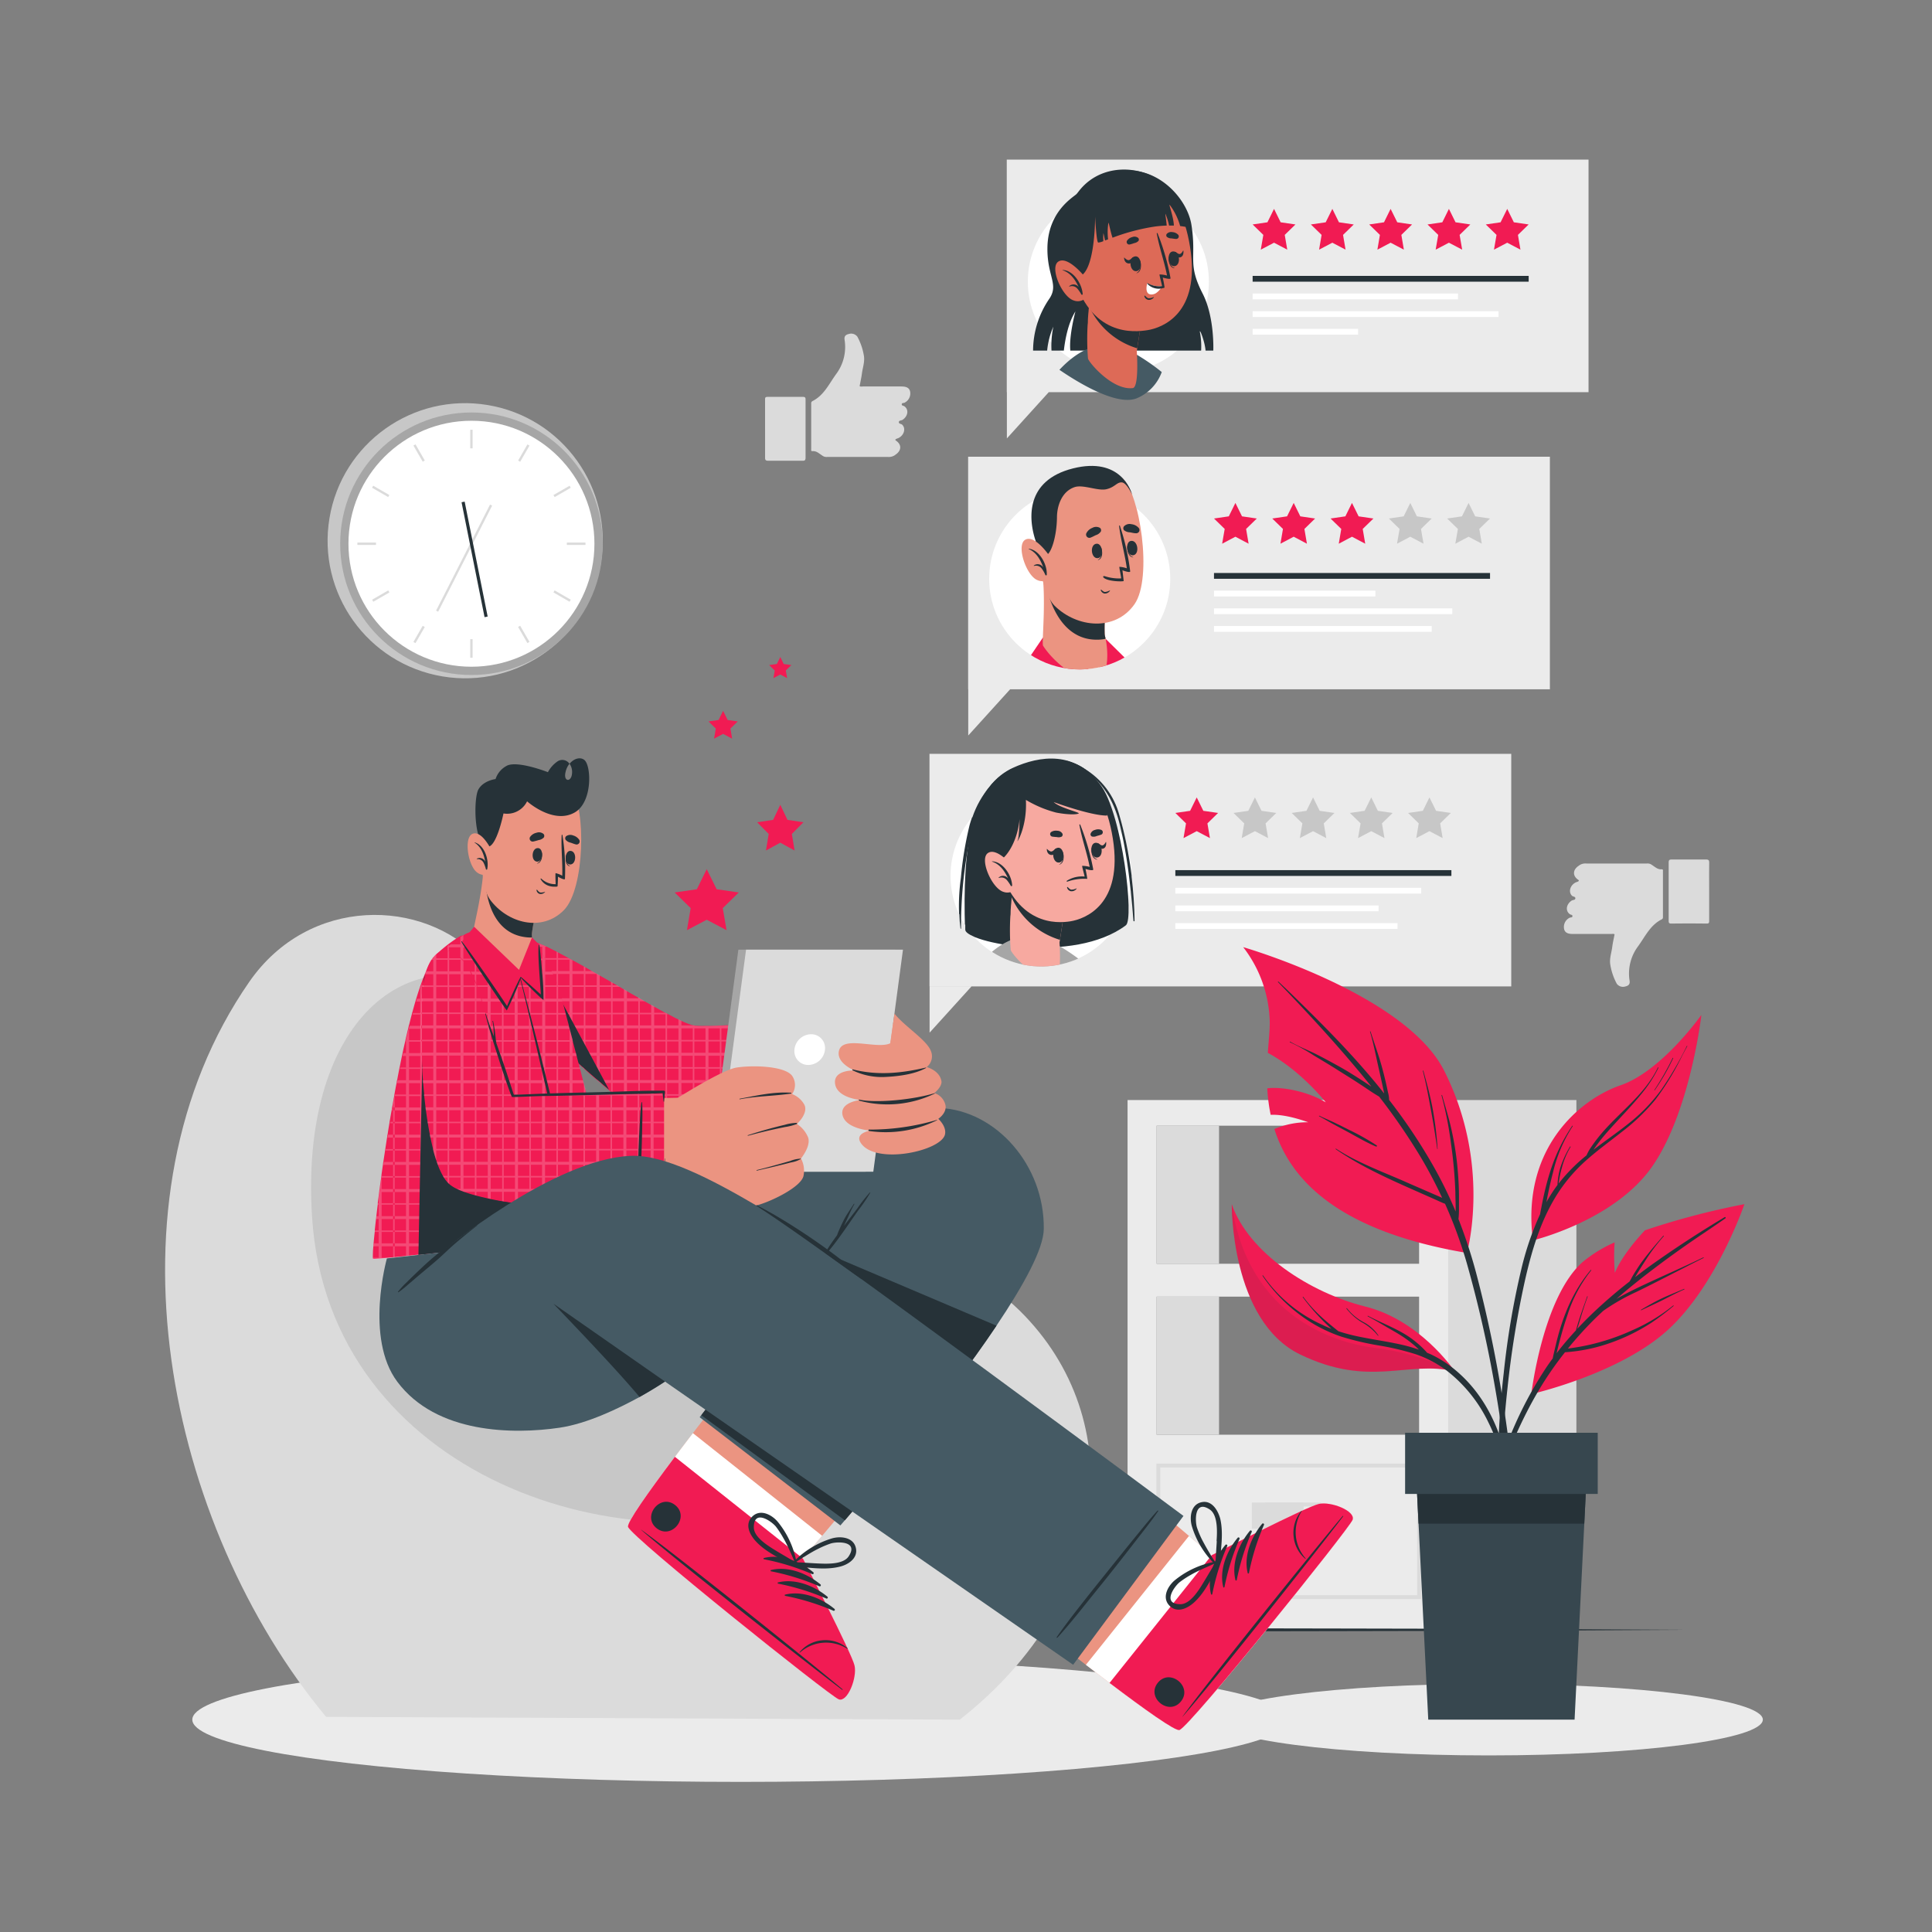 <svg xmlns="http://www.w3.org/2000/svg" viewBox="0 0 500 500"><rect x="0" y="0" width="500" height="500" fill="#808080" stroke="none"/><defs><clipPath id="freepik--clip-path--inject-49"><path d="M292.86 226.9a1.34 1.34 0 0 0 0-.2 23.11 23.11 0 0 0-1.12-7.15 83.54 83.54 0 0 0-2.04-8.55 20.12 20.12 0 0 0-9.12-12.11 7.53 7.53 0 0 0-.9-.56.82.82 0 0 0-.2-.12l-.21-.11c-5.7-3.14-12.11-1.67-17 .56a15.86 15.86 0 0 0-6.15 4.92 24.55 24.55 0 0 0-4.44 7.86 23.43 23.43 0 0 0-3.4 25.21 33.74 33.74 0 0 0 .29 3.62c0 .16.24.13.24 0v-2.53q.45.82 1 1.62v1.24c0 .58.86 1.21 2.32 1.84a23.44 23.44 0 0 0 35.19-.54 23.61 23.61 0 0 0 4.1-2.44c.63-.47.83-3 .65-6.54a19.31 19.31 0 0 0 .56-2.53c.28 2.63.5 5.27.71 7.91 0 .19.3.17.3 0a113.11 113.11 0 0 0-.78-11.4Zm-7.77-23.37c-.21-.31-.44-.61-.66-.9a24.43 24.43 0 0 1 5.27 10.53c.26 1 .5 2.06.72 3.09a23.39 23.39 0 0 0-1.28-2.23c-1.14-4.39-2.49-8.26-4.05-10.49Z" style="fill:none"/></clipPath><clipPath id="freepik--clip-path-2--inject-49"><path d="M302.87 149.8a23.44 23.44 0 1 1-35.37-20.17c1.09-3.5 3.91-6.83 10.2-8.41 12.31-3.07 15 5.81 15.3 6.77a34.19 34.19 0 0 1 1.09 3.48 23.32 23.32 0 0 1 8.78 18.33Z" style="fill:none"/></clipPath></defs><g id="freepik--background-complete--inject-49"><circle cx="120.37" cy="139.93" r="35.6" style="fill:#c7c7c7" transform="rotate(-80.52 120.384 139.927)"/><circle cx="122.01" cy="140.72" r="33.97" style="fill:#a6a6a6"/><circle cx="122.01" cy="140.72" r="31.83" style="fill:#fff"/><path d="M121.7 111.21h.61v4.82h-.61z" style="fill:#dbdbdb"/><path d="M108.15 114.84h.62v4.82h-.62z" style="fill:#dbdbdb" transform="rotate(-30 108.446 117.238)"/><path d="M98.22 124.76h.61v4.82h-.61z" style="fill:#dbdbdb" transform="rotate(-60 98.525 127.17)"/><path d="M92.49 140.41h4.82v.62h-4.82z" style="fill:#dbdbdb"/><path d="M96.12 153.97h4.82v.61h-4.82z" style="fill:#dbdbdb" transform="rotate(-30.01 98.513 154.247)"/><path d="M106.04 163.89h4.82v.62h-4.82z" style="fill:#dbdbdb" transform="rotate(-60.03 108.46 164.195)"/><path d="M121.7 165.41h.61v4.82h-.61z" style="fill:#dbdbdb"/><path d="M135.25 161.78h.62v4.82h-.62z" style="fill:#dbdbdb" transform="rotate(-30 135.543 164.199)"/><path d="M145.17 151.86h.61v4.82h-.61z" style="fill:#dbdbdb" transform="rotate(-60 145.463 154.27)"/><path d="M146.7 140.41h4.82v.62h-4.82z" style="fill:#dbdbdb"/><path d="M143.07 126.86h4.82v.61h-4.82z" style="fill:#dbdbdb" transform="rotate(-30 145.5 127.187)"/><path d="M133.15 116.94h4.82v.62h-4.82z" style="fill:#dbdbdb" transform="rotate(-60.03 135.567 117.253)"/><path d="M104.71 144.12h30.8v.61h-30.8z" style="fill:#dbdbdb" transform="rotate(-63.03 120.125 144.433)"/><path d="M122.41 129.61h.82v30.33h-.82z" style="fill:#263238" transform="rotate(-11.32 122.801 144.73)"/><g id="freepik--xsrjP0--inject-49"><path d="M212.75 117.86c-.78-.49-1.45-1.2-2.5-1.1-.4 0-.31-.29-.31-.51v-11.77a.64.64 0 0 1 .33-.68c3-1.51 4.29-4.48 6.13-7a11.71 11.71 0 0 0 2.17-8.9c-.12-.89.29-1.28 1.09-1.46a2 2 0 0 1 2.23.7 15.76 15.76 0 0 1 1.72 5.14c.17 1.49-.36 2.94-.55 4.41-.14 1.08-.39 2.15-.59 3.24.26.19.57.09.85.09h9.94c1.4 0 2.08.4 2.28 1.32a2.67 2.67 0 0 1-1.45 2.88c-.24.12-.69 0-.72.4s.43.35.66.51c1.2.83 1 2.52-.41 3.5-.34.24-1 .13-1 .62s.6.39.87.66c1 1 .49 2.75-1 3.47a5.77 5.77 0 0 0-.58.22c-.17.11-.33.24 0 .46 1.44 1 1.41 2.46 0 3.5l-.43.31a2.84 2.84 0 0 1-1.75.38h-15.59a1.83 1.83 0 0 1-1.39-.39ZM198 110.94v-7.48c0-.5 0-.75.67-.75h9.12c.6 0 .69.2.69.73v15c0 .63-.17.82-.81.8h-8.84c-.74 0-.84-.25-.83-.89v-7.41Z" style="fill:#dbdbdb;fill-rule:evenodd"/></g><g id="freepik--xsrjp0--inject-49"><path d="M427.55 223.87c.78.49 1.46 1.2 2.5 1.1.4 0 .31.29.32.51v11.77c0 .28 0 .52-.32.68-3 1.51-4.3 4.48-6.14 7a11.75 11.75 0 0 0-2.17 8.9c.13.89-.29 1.28-1.08 1.46a2 2 0 0 1-2.24-.7 15.74 15.74 0 0 1-1.71-5.14c-.18-1.49.36-2.94.54-4.41.14-1.08.39-2.14.6-3.24-.27-.19-.57-.09-.85-.09h-9.95c-1.4 0-2.08-.4-2.27-1.32a2.66 2.66 0 0 1 1.44-2.88c.25-.12.7 0 .73-.4s-.44-.35-.66-.51c-1.2-.83-1-2.52.41-3.5.33-.24 1-.13 1-.62s-.59-.39-.87-.66c-1-1-.48-2.75 1-3.47a4.37 4.37 0 0 0 .58-.22c.17-.11.33-.24 0-.46-1.43-1-1.4-2.46 0-3.5l.43-.31a2.84 2.84 0 0 1 1.75-.38h15.59a1.83 1.83 0 0 1 1.37.39ZM442.33 230.79v7.48c0 .5 0 .75-.67.75q-4.56-.06-9.12 0c-.6 0-.69-.2-.69-.73v-15.05c0-.63.17-.81.81-.8h8.85c.73 0 .83.25.83.89-.03 2.47-.01 4.96-.01 7.46Z" style="fill:#dbdbdb;fill-rule:evenodd"/></g><path d="M291.81 284.69V422h83V284.69Zm75.45 86.61h-67.92v-35.73h67.92Zm0-44.24h-67.92v-35.73h67.92Z" style="fill:#ebebeb"/><path d="M374.79 284.69h33.18v137.26h-33.18zM299.35 291.32h16.14v35.73h-16.14zM367.76 413.84h-68.49v-35.06h68.49Zm-67.49-1h66.49v-33.06h-66.49Z" style="fill:#dbdbdb"/><path d="M323.98 388.86h13.4v6.78h-13.4z" style="fill:#dbdbdb"/><path d="M341.85 395.63h-14.41v-6.76h14.41Zm-13.41-1h12.41v-4.76h-12.41ZM299.35 335.57h16.14v35.73h-16.14z" style="fill:#dbdbdb"/></g><path id="freepik--Floor--inject-49" d="m80.51 421.79 44.44-.24 44.43-.09 88.88-.16 88.87.16 44.44.09 44.44.24-44.44.25-44.44.09-88.87.16-88.88-.16-44.43-.09-44.44-.25z" style="fill:#263238"/><g id="freepik--Shadows--inject-49"><ellipse cx="191.7" cy="445.04" rx="141.93" ry="16.11" style="fill:#ebebeb"/><ellipse cx="385.32" cy="445.04" rx="70.9" ry="9.26" style="fill:#ebebeb"/></g><g id="freepik--Puff--inject-49"><path d="m84.4 444.33 164 .71c39.86-31.31 44-77.69 15.54-105.8-17.21-17-39.07-13.57-59.88-16.28H204c-7.25-.94-14.36-2.63-21.11-6.19-21.43-11.31-33.51-38-51.54-60.41-2.25-2.81-4.6-5.55-7.06-8.18-14.83-15.83-44.34-16.35-59.77 5.91-39.2 56.54-21.23 140.71 19.88 190.24Z" style="fill:#dbdbdb"/><path d="M80.76 314.94c4.3 67.29 82 92.41 130.55 72.25 42.2-17.53 28.39-57.53-7.23-64.23H204c-7.25-.94-14.36-2.63-21.11-6.19-21.43-11.31-33.51-38-51.54-60.41-26.84-13.96-53.74 9.31-50.59 58.58Z" style="fill:#c7c7c7"/></g><g id="freepik--Character--inject-49"><path d="M217.07 439.79c-2.27-.83-53.56-41.83-54.53-44.63-.38-1.06 5.16-8.88 12.12-18.14 1.5-2 3.06-4 4.66-6.13 10.37-13.51 21.68-27.6 21.68-27.6l34.39 27.33-22.62 26.84-5 5.9s12.62 24.48 13.35 27.66-1.78 9.6-4.05 8.77Z" style="fill:#eb9481"/><path d="M217.07 439.79c-2.27-.83-53.56-41.83-54.53-44.63-.45-1.29 7.81-12.57 16.78-24.27l33.45 26.57-5 5.9s12.62 24.48 13.35 27.66-1.78 9.6-4.05 8.77Z" style="fill:#fff"/><path d="M217.07 439.79c-2.27-.83-53.56-41.83-54.53-44.63-.38-1.06 5.16-8.88 12.12-18.14l33.14 26.34s12.62 24.48 13.35 27.66-1.81 9.6-4.08 8.77Z" style="fill:#f11b53"/><path d="M218 437.15c-8.43-7.08-43.1-34.86-52-41.22-.08-.05-.11 0 0 .06 8.2 7.2 43.1 34.69 51.9 41.3.15.14.25.01.1-.14ZM219.33 426.54a8.83 8.83 0 0 0-6.82-2 8.51 8.51 0 0 0-5.59 3.06c0 .05.05.13.1.08a10.22 10.22 0 0 1 12.22-1 .07.07 0 0 0 .09-.14ZM210.46 406.88c-3.41-2.8-8.37-4.77-12.76-3.67-.17.05-.1.29 0 .32a61.06 61.06 0 0 1 12.44 3.82.28.28 0 0 0 .32-.47Z" style="fill:#263238"/><path d="M212.28 410c-3.4-2.8-8.36-4.77-12.75-3.67-.17.05-.1.29 0 .32a61.25 61.25 0 0 1 12.47 3.86.27.27 0 0 0 .28-.51ZM214.11 413.2c-3.4-2.8-8.36-4.77-12.75-3.67-.17 0-.11.29 0 .31a61.63 61.63 0 0 1 12.43 3.83.28.28 0 0 0 .32-.47ZM215.94 416.36c-3.4-2.8-8.36-4.77-12.75-3.67-.17 0-.11.28 0 .31a61 61 0 0 1 12.43 3.83.28.28 0 0 0 .32-.47ZM174.72 389.51c-3.87-3.07-8.65 2.94-4.78 6s8.66-2.92 4.78-6ZM221.51 400.67c-.58-2.84-3.91-3.18-6.18-2.54a23.14 23.14 0 0 0-10.16 6.3.12.12 0 0 0 0 .19.53.53 0 0 0 .4.77c3.8.26 7.84 1 11.61.1 2.23-.49 4.89-2.14 4.33-4.82Zm-10.06 3.94c-1.88-.08-3.74-.26-5.61-.28 2-1.22 3.9-2.52 6-3.55a25.6 25.6 0 0 1 3.11-1.31c1.66-.54 7.34-.72 4.69 3.3-1.45 2.23-5.96 1.94-8.19 1.84Z" style="fill:#263238"/><path d="M195.6 398.88c2.63 2.85 6.4 4.47 9.71 6.36a.53.53 0 0 0 .76-.42c.07 0 .14 0 .13-.13a23.07 23.07 0 0 0-4.95-10.89c-1.53-1.8-4.48-3.36-6.55-1.33s-.64 4.74.9 6.41Zm-.51-3.62c0-4.82 4.65-1.51 5.73-.15a24.14 24.14 0 0 1 1.85 2.83c1.18 2 2.06 4.17 3 6.29-1.57-1-3.21-1.92-4.82-2.89-1.85-1.16-5.78-3.43-5.76-6.08Z" style="fill:#263238"/><path d="M270.13 318.08c-.06 5.14-5.2 14.52-12.24 25-13.54 20.19-34.15 44.44-39.24 50.36l-1.16 1.34-36.42-28 .42-.54 32.07-42-95.68-.56 36.33-28.25s2.95 1.7 9.07.8c21.12-3.09 68.73-9.93 79.95-9.48 14.48.62 27.12 14.79 26.9 31.33Z" style="fill:#455a64"/><path d="M257.89 343.09c-13.54 20.19-34.15 44.44-39.24 50.36l-37.16-27.19 32.07-42Z" style="fill:#263238"/><path d="M225.08 308.65a42.66 42.66 0 0 0-3.31 4.24l-3.41 4.44v.05c.2-.44.4-.88.61-1.31.71-1.48 1.28-3 2.13-4.42.05-.09-.08-.17-.13-.08-.87 1.4-1.88 2.74-2.62 4.22-.35.69-.68 1.4-1 2.11-.17.39-.35.79-.5 1.18-.07.19-.15.38-.21.58-.5.69-1 1.38-1.49 2.09-1.08 1.56-2 3.21-3.13 4.77-.06.08.08.16.14.08 1.1-1.46 2.34-2.82 3.47-4.27s2.23-3 3.3-4.52 2.07-3 3.12-4.48a45.78 45.78 0 0 0 3.15-4.61.06.06 0 0 0-.12-.07Z" style="fill:#263238"/><path d="M131 255.42c6.78 8.35 31.4 32.22 46.77 35.72 8.47 1.93 49.4 7.66 55 2.55 6.58-6 3.53-28.51-1.7-28.72-15.94-.63-45.44 2.49-52.81.87-3.34-.74-21-12.14-39.88-21.25-7.08-3.45-11.95 5.15-7.38 10.83Z" style="fill:#eb9481"/><path d="M224.79 263s-.09.87-.24 2.35c0 .24 0 .5-.07.77-.09.85-.19 1.85-.3 2.95v.39q-.13 1.38-.3 2.94c0 .25-.06.51-.08.77-.1.95-.21 1.94-.31 2.95v.39c-.11 1-.21 2-.32 3 0 .25-.06.51-.08.76-.11 1-.22 2-.33 2.95 0 .13 0 .26-.05.39-.11 1-.22 2-.33 2.95l-.09.76c-.08.63-.15 1.25-.22 1.85-.05.37-.1.74-.14 1.1v.39q-.11.84-.21 1.62c-.06.46-.12.91-.17 1.33 0 .26-.08.52-.12.76-.2 1.37-.37 2.4-.52 3a1.43 1.43 0 0 1-.13.39s-.05.06-.07.06l-.51-.06-1.42-.15-.77-.08-1.64-.16-1.3-.13h-.4l-2.94-.3-.77-.08-2.94-.3h-.4l-2.94-.31-.77-.08-2.94-.32h-.4l-2.94-.32-.77-.09-2.94-.34h-.4l-2.94-.35-.77-.09-.63-.08-2.31-.29-.4-.05-2.94-.39h-.19l-.58-.08-2.94-.42-.4-.06q-1.59-.24-2.94-.48l-.77-.14c-1.16-.21-2.16-.41-2.94-.61l-.4-.1-.21-.06a12.39 12.39 0 0 1-2.36-1l-.37-.19-.36-.2-.41-.23c-.91-.54-1.89-1.17-2.94-1.9-.13-.08-.26-.18-.4-.28l-.76-.54-1.05-.76-1.13-.85-.77-.59-1.9-1.51-.49-.39-.55-.45-.4-.33-.53-.43c-.68-.57-1.38-1.14-2.07-1.74a4.38 4.38 0 0 1-.34-.29l-.56-.47-.21-.18c-1-.84-2-1.69-2.94-2.56l-.24-.21-.16-.14-.28-.25-2.66-2.39-.62-.56-.15-.14-.7-.63c-.76-.69-1.51-1.39-2.25-2.08L144 270l-.54-.5-.42-.39-2-1.87-.77-.73-.37-.35-.81-.77-1.77-1.7-.39-.38-.88-.86-.41-.4-1.64-1.66-.76-.76-.55-.54-.64-.65-.11-.12a16.41 16.41 0 0 1-1.65-1.95c-.14-.18-.27-.37-.39-.56s-.19-.29-.28-.43a3.26 3.26 0 0 1-.24-.4 13.64 13.64 0 0 1-1.33-2.94 7.49 7.49 0 0 1-.23-.77 9.85 9.85 0 0 1-.32-2.94v-.4a5.79 5.79 0 0 1 1.09-2.94 4.89 4.89 0 0 1 .74-.77 4.26 4.26 0 0 1 .53-.39 3.64 3.64 0 0 1 .39-.23 6.79 6.79 0 0 1 2.95-.71h.8a14.1 14.1 0 0 1 2.48.34l.47.12a2.79 2.79 0 0 1 .39.1 22.94 22.94 0 0 1 2.31.76l.64.26.77.33.38.18c.51.23 1 .49 1.58.78l1 .51.39.21 2.69 1.44.26.14.48.26a2.69 2.69 0 0 1 .29.16c1 .53 2 1.07 2.94 1.61l.4.22 1.7 1 1.24.7.13.07.64.36 2.94 1.67.4.23 1.19.68.7.4 1 .6.77.45 2.94 1.68.36.21 1.3.75 1.64.92.77.44 2.86 1.58h.08l.4.21.28.15c1 .51 1.85 1 2.66 1.37l.77.36a19.62 19.62 0 0 0 2.94 1.17h.15l.25.06a3.67 3.67 0 0 0 .42.07 23.91 23.91 0 0 0 2.52.05h.77c.86 0 1.85 0 2.94-.09h.4l1.19-.05 1.75-.08h.77l2.94-.16h.4l2.94-.17h.77l2.94-.18h.4l2.94-.18.77-.05 2.94-.19h.4l2.94-.2.77-.05 2.94-.2h.4l2.94-.2.77-.06 2.94-.21h.4Z" style="fill:#f11b53"/><path d="M130.33 243.6v12.77a7.02 7.02 0 0 1-.39-.56v-12a3.64 3.64 0 0 1 .39-.21Zm6.66-.24v19.93l.39.38v-20.21a2.79 2.79 0 0 0-.38-.1Zm-3.71-.47v16.74l.76.76v-17.5Zm7.05 1.59v22l.77.73v-22.4Zm3.71 1.8V270l.39.36v-23.87Zm7.05 3.82v26.29l.16.14.24.21v-26.42Zm-3.23-1.77-.48-.26v25.12h.15l.62.56v-25.26a2.69 2.69 0 0 0-.29-.16Zm6.7 3.71-.13-.07v27.33l.21.18.56.47V252.4Zm3.58 2v28.34l.4.33V254.3Zm7.41 4.25-.36-.21v29.72c.14.1.27.2.4.28v-29.76Zm-4.07-2.29v29.11l.77.59v-29.27Zm7.05 4v30.23h.41l.36.2v-30Zm3.71 2.06v29.62l.4.1v-29.5Zm7.2 3.3h-.15V293l.4.06v-27.69Zm-3.86-1.57v28.6l.77.14v-28.37Zm7 1.75v28h.77v-28.01Zm3.71-.11V294l.4.05v-28.63Zm7-.35v29.77h.4v-29.78Zm-3.71.2v29.13l.77.09v-29.25Zm7-.39v30.34l.77.09v-30.46Zm3.71-.22v31h.4v-31Zm7.05-.45v32.18h.4v-32.2Zm-3.71.24V296l.77.08v-31.66Zm7.05-.47v32.74l.77.08V264Zm3.71-.25v33.37h.4v-33.39Zm7.05-.5v29q.1-.78.21-1.62v-.39c0-.36.09-.73.14-1.1v-25.91Zm-3.71.27v33.93l.77.08v-34.06Zm-1.64 33.77 1.64.16.77.08 1.42.15h.58a1.43 1.43 0 0 0 .13-.39Zm-33-3.71h.19l2.94.39.4.05 2.31.29h32.37c0-.24.07-.5.12-.76Zm-14.27-3.34.36.2.37.19h52.25v-.39Zm-9.85-7.05.49.39h63c0-.13 0-.26.05-.39Zm4.29 3.34 1.05.76h57.78l.09-.76Zm-8.74-7 .56.47a4.38 4.38 0 0 0 .34.29H223c0-.25.05-.51.08-.76Zm-3.83-3.34.28.25.16.14h72.16v-.39Zm-7.73-7.05.42.39h80.64v-.39Zm3.6 3.33.7.63v.14h76.38c0-.26.05-.52.08-.77Zm41.25-7.05-1.19.05h-.4c-1.09 0-2.08.08-2.94.09h-.77a23.91 23.91 0 0 1-2.52-.05 3.67 3.67 0 0 1-.42-.07v-.06h-40.42l.81.77h84.52c0-.27.05-.53.07-.77Zm-15.29-3.09-.4-.21H135.7l.41.4h36.81ZM159.73 255h-30.31a3.26 3.26 0 0 0 .24.4h30.77Zm5.86 3.36H132l.11.12.64.65h34.16ZM154.43 252l-1.24-.7h-25.33a7.49 7.49 0 0 0 .23.77h26.47Zm-7.05-3.9-.26-.14h-19.54v.4h20.32Zm-6.28-3.26-.77-.33-.64-.26h-10.28a4.89 4.89 0 0 0-.74.77h12.81Z" style="fill:#fff;opacity:.2"/><path d="M157.61 282c-9.53-7.88-20.45-18.42-25.52-23.54-7-7.05-6.27-17.61 4.43-15.21 2.91 4.82 15.6 28.48 21.09 38.75ZM218.2 266.08c0-.09-.13-.12-.15 0-.46 2.32-.65 4.7-.91 7.05s-.51 4.85-.73 7.29c-.43 4.84-.94 9.72-1.1 14.59a.16.16 0 0 0 .31 0c.73-4.78 1.12-9.64 1.57-14.45.22-2.38.44-4.77.61-7.16s.43-4.89.4-7.32Z" style="fill:#263238"/><path d="M160.13 317.64a4.88 4.88 0 0 1-1.59.51l-.4.08-1 .21-1.9.34-.31.05-.46.07-2.94.47-.4.05c-.93.15-1.91.29-2.94.44l-.77.11-2.94.41-.4.05-2.94.4-.77.1-2.94.38-.4.05-1.19.15-1.75.23h-.34c-.14 0-.29 0-.43.06l-2.94.36-.4.05-2.49.3-.45.05-.77.1-2.94.36-.4.05-2.94.34-.77.09-2.94.34-.4.05-2.94.34c-.26 0-.52.05-.77.09l-2.94.32-.4.05h-.5l-2.44.26-.77.09-2.94.3-.4.05h-.14c-1.09.11-2 .2-2.8.26l-.77.07-.84.06a3.08 3.08 0 0 1-.68 0 .71.71 0 0 1-.06-.39c0-.52 0-1.53.14-2.94 0-.24 0-.5.06-.77.08-.87.18-1.85.3-2.95v-.39c.1-.92.21-1.9.33-2.95l.09-.76c.11-.94.23-1.93.36-3v-.39q.11-.78.21-1.59l.18-1.36c0-.25.07-.5.1-.76.13-1 .27-1.94.41-2.95l.06-.39a1.11 1.11 0 0 1 0-.17c.13-.91.26-1.84.4-2.78 0-.25.07-.5.11-.76.15-1 .3-1.95.45-2.95l.06-.39c.15-1 .3-2 .46-3 0-.25.09-.5.13-.76.15-1 .32-2 .48-2.95 0-.13 0-.26.06-.39.17-1 .34-2 .52-2.95 0-.25.08-.51.13-.76s.09-.54.14-.8l.39-2.15v-.07l.06-.32c.18-1 .37-2 .56-2.95 0-.25.09-.51.15-.76.18-1 .38-2 .57-3l.09-.39c.2-1 .4-2 .61-2.95.06-.26.11-.51.16-.77.22-1 .44-2 .67-2.94 0-.11 0-.21.07-.32s0-.05 0-.07c.23-1 .47-2 .7-2.95l.06-.23c0-.18.09-.36.14-.54.25-1 .5-2 .76-2.94 0-.13.07-.27.11-.4.27-1 .55-2 .83-2.94l.24-.77c.28-.93.57-1.82.86-2.66 0-.09.06-.19.1-.28s.09-.27.14-.4.1-.3.16-.44c.17-.49.35-1 .53-1.41s.29-.74.44-1.09.23-.52.34-.77a19 19 0 0 1 1.61-2.94s.18-.26.27-.37a7.71 7.71 0 0 1 .5-.59l.28-.28.53-.48c.68-.6 1.31-1.13 1.9-1.59a1.81 1.81 0 0 1 .23-.18l.4-.31.38-.28c.92-.68 1.76-1.23 2.56-1.73l.93-.27.16-.1a6.61 6.61 0 0 1 1.36-.62 12.69 12.69 0 0 1 1.42-.38h.11l.29-.06a28.07 28.07 0 0 1 2.94-.37h.77c1 0 2-.07 2.94 0h.4c1.09 0 2.1.09 2.94.18l.77.09a9.06 9.06 0 0 1 1.37.25l.17.06a2.2 2.2 0 0 1 .54.34 8 8 0 0 1 .86.83l.4.45c.39.47.83 1 1.27 1.66.18.25.36.5.54.77.37.55.75 1.15 1.13 1.78.23.37.47.76.69 1.16l.08.13.15.27c.53.94 1 1.93 1.52 2.94.13.25.25.51.37.77q.48 1.05.9 2.13c.11.27.21.54.31.81l.09.24.06.16a29.52 29.52 0 0 1 .86 2.84.3.3 0 0 1 0 .1c.06.22.12.48.2.77.19.77.44 1.76.75 2.94 0 .13.07.26.11.4.23.89.48 1.87.77 2.94 0 .22.11.45.17.68a.29.29 0 0 1 0 .09q.36 1.33.75 2.82v.13c0 .13.07.26.1.39l.78 2.94c.06.25.13.51.2.77.25 1 .51 1.94.77 2.95 0 .13.07.26.11.39.25 1 .51 2 .77 3l.18.69a.64.64 0 0 1 0 .07c.13.47.25.95.38 1.43l.39 1.52c0 .13.07.26.11.39.25 1 .51 2 .76 2.95.07.25.14.5.2.76.26 1 .52 2 .77 2.95 0 .13.07.26.1.39.2.78.41 1.56.61 2.34l.15.61c.07.25.13.51.2.76l.42 1.63c.11.45.22.89.34 1.32 0 .13.06.26.1.39l.74 2.95c.07.26.13.51.2.76.25 1 .5 2 .73 2.95 0 .13.07.26.1.39l.72 2.95.18.74c.07.33.15.65.22 1 .17.69.33 1.36.47 2l.09.39c.26 1.13.47 2.12.64 3 .06.27.11.53.15.76a6 6 0 0 1 .29 1.91Z" style="fill:#f11b53"/><path d="M102.14 283.51v41.92l-.4.05v-39.75l.39-2.15s.01-.05.01-.07Zm-3.36 20.83-.06.39c-.14 1-.28 2-.41 2.95 0 .26-.07.51-.1.76L98 309.8v16l.77-.07v-21.56a1.11 1.11 0 0 0 .01.17Zm7-38.2c-.23 1-.47 1.95-.7 2.95v56l.77-.09v-59.09ZM109 255c0 .13-.1.26-.14.4s-.07.19-.1.28v69.07l.4-.05v-70.16c-.03.14-.08.29-.16.46Zm6.81-10.17v79.12l.4-.05v-79.4Zm-3.44 3.12c-.09.11-.18.24-.27.37v76.06c.25 0 .51-.06.77-.09v-76.95a7.71 7.71 0 0 0-.47.59Zm6.78-5.44v81.05l.77-.09V242Zm3.82-1.61h-.11v82.23l.4-.05v-82.26Zm6.94-.52v81.89l.4-.05v-81.86Zm-3.71.09v82.23l.77-.1v-82.19Zm7 .09v81.3c.14 0 .29 0 .43-.06h.34v-81.17Zm3.71 1.57v79.25l.4-.05v-78.77Zm7.44 12.87c-.1-.27-.2-.54-.31-.81v66.26l.4-.05V255Zm-3.33-7c-.22-.4-.46-.79-.69-1.16V321l.77-.1v-72.84Zm6.38 18.21a.29.29 0 0 0 0-.09V320l.77-.11V269l-.77-2.86Zm3.71 14.1a.64.64 0 0 0 0-.07v39.25l.4-.05v-37.7c-.15-.55-.27-1.03-.4-1.5Zm7.21 28.2-.18-.74v10.53l.4-.08v-8.74c-.07-.39-.15-.71-.22-1.04Zm-3.54-14.1c-.07-.25-.13-.51-.2-.76l-.15-.61v25.86l.46-.07.31-.05V296Zm-58.33 31.08a.71.71 0 0 0 .06.39H98v-.06l.77-.07c.77-.06 1.71-.15 2.8-.26Zm.2-3.71c0 .27 0 .53-.06.77h30.86l2.49-.3.4-.05 2.94-.36c.14 0 .29 0 .43-.06Zm.34-3.34v.39h57.94l.31-.05 1.9-.34Zm62-7.05H97.82v.39h61.28Zm.73 3.34H97.41l-.09.76h62.57c-.04-.23-.09-.49-.15-.76Zm-1.6-7H98.31c0 .26-.07.51-.1.76h60.11Zm-.83-3.36H98.78l-.06.39h58.69c-.03-.16-.07-.29-.1-.42Zm-1.77-7h-55.7l-.06.39h55.88c-.04-.21-.07-.34-.1-.47Zm.84 3.34H99.31c0 .26-.07.51-.11.76h57.38c-.07-.33-.13-.58-.2-.84Zm-1.8-7.05h-54.15c0 .26-.09.51-.13.76h54.5c-.07-.33-.13-.59-.2-.84Zm-.86-3.34H101c0 .13 0 .26-.06.39h52.93c-.08-.21-.12-.34-.15-.47Zm-1.84-7.05H102.2l-.06.32v.07H152c0-.21-.08-.34-.12-.47Zm.87 3.34H101.6c0 .25-.09.51-.13.76H153c-.11-.37-.18-.59-.25-.84Zm-1.66-6.36-.18-.69h-48c-.06.25-.11.51-.15.76h48.35a.64.64 0 0 0 0-.15Zm-1.06-4h-46.44l-.09.39h46.66c-.04-.24-.07-.37-.14-.5Zm-1.85-7.05h-43.1v.07c0 .11 0 .21-.07.32h43.27c-.01-.24-.05-.37-.08-.5Zm.88 3.33h-44.7c0 .26-.1.51-.16.77h45.08c-.07-.37-.14-.63-.2-.88Zm-1.68-6.37c-.06-.23-.12-.46-.17-.68H106c0 .18-.1.36-.14.54l-.06.23h41.6a.29.29 0 0 0-.02-.2Zm-1-4h-39.5c0 .13-.08.27-.11.4h39.69c-.04-.27-.08-.4-.11-.56Zm-1.89-6.81V255H109c0 .13-.1.26-.14.4h35.64Zm.94 3.1h-37.48l-.24.77h37.89c-.08-.42-.14-.68-.2-.9Zm-2.61-7h-32.3c-.11.25-.23.5-.34.77h33c-.16-.44-.26-.7-.39-.95Zm-1.67-3.21-.08-.13H112.4c-.09.11-.18.24-.27.37h29.14Zm-5.51-7.12-.17-.06h-12.56a12.69 12.69 0 0 0-1.42.38h14.66a2.2 2.2 0 0 0-.54-.5Zm3.07 3.28h-22l-.38.28-.4.31a1.81 1.81 0 0 0-.23.18h23.52c-.2-.45-.36-.7-.54-.95Z" style="fill:#fff;opacity:.2"/><path d="M135.8 321.51c-9.43 1.21-19.8 2.43-27.51 3.27l1.43-71.65c1.12-2.88 2.29-5 3.46-6.07l.53-.48ZM148.8 311.53q-.72-3.33-1.45-6.66-1.47-6.66-3-13.31-3.09-13.41-6.55-26.73c-1.28-5-2.65-9.94-3.91-14.93a.08.08 0 0 0-.15 0c2.31 8.84 4.32 17.76 6.39 26.66s4.1 17.72 6.08 26.6l1.65 7.47c.55 2.52 1 5.12 1.72 7.58.08.28.57.22.53-.08-.26-2.13-.84-4.4-1.31-6.6Z" style="fill:#263238"/><path d="M133.84 252.19c-3.7.51-9.4-5.62-11.43-10.34-.14-.32.64-3.52 1.41-7.45.45-2.39.9-5.06 1.14-7.52 0-.51 1.68.58 1.68.58l3.11 1.08 10.31 3.56a39.38 39.38 0 0 0-2.39 9.32 5 5 0 0 0 0 1v.17c.14 1.98-.25 9.1-3.83 9.6Z" style="fill:#eb9481"/><path d="M137.68 242.45v.17a9.77 9.77 0 0 1-1.59-.07C125.7 241.33 125.65 228 125.65 228l4.1.57 10.31 3.56a39.38 39.38 0 0 0-2.39 9.32 5 5 0 0 0 .01 1Z" style="fill:#263238"/><path d="M126.84 207.26c-2.77 5-3.18 21.21-.08 25.48 4.51 6.2 13.5 8.58 19.18 2.8 5.5-5.61 5.66-26.69 2-30.74-5.29-5.97-17-5-21.1 2.46Z" style="fill:#eb9481"/><path d="M140.25 220.66s-.09.05-.09.09c0 1.09-.18 2.34-1.18 2.67v.06c1.22-.13 1.44-1.79 1.27-2.82Z" style="fill:#263238"/><path d="M139.31 219.49c-1.75-.18-2 3.32-.37 3.5s1.83-3.34.37-3.5ZM146.52 221.27s.09.06.08.11c-.11 1.08 0 2.34.91 2.77v.06c-1.21-.21-1.26-1.93-.99-2.94Z" style="fill:#263238"/><path d="M147.57 220.21c1.76 0 1.65 3.5 0 3.51s-1.47-3.5 0-3.51ZM138 217.79a13.62 13.62 0 0 0 1.39-.38 2.31 2.31 0 0 0 1.34-.66.75.75 0 0 0-.05-.91 1.85 1.85 0 0 0-1.84-.32 2.7 2.7 0 0 0-1.64 1.06.79.79 0 0 0 .8 1.21ZM149.05 218.54c-.48-.12-.9-.3-1.37-.46a2.34 2.34 0 0 1-1.3-.74.74.74 0 0 1 .1-.9 1.87 1.87 0 0 1 1.86-.22 2.74 2.74 0 0 1 1.58 1.15.8.8 0 0 1-.87 1.17ZM139 230.28c.24.27.48.64.87.7a2.86 2.86 0 0 0 1.19-.19v.06a1.48 1.48 0 0 1-1.42.49 1.16 1.16 0 0 1-.79-1c.01-.09.15-.1.15-.06Z" style="fill:#263238"/><path d="M139.91 227.5a3.71 3.71 0 0 0 2.35 1.82 4.57 4.57 0 0 0 1.33.15 1.11 1.11 0 0 0 .26 0h.24a.27.27 0 0 0 .23-.23.41.41 0 0 0 0-.11V229c.08-.84.08-2.11.08-2.11.3.17 1.81 1 1.81.54a55.7 55.7 0 0 0-.65-11.3.1.1 0 0 0-.2 0c-.18 3.49.27 7 .15 10.5a6.52 6.52 0 0 0-1.71-.66c-.12 0 0 2.47 0 2.85a5.15 5.15 0 0 1-3.74-1.46c-.12-.02-.21.05-.15.14ZM148.72 210.27c-5.57 3.17-12.31-2.89-12.31-2.89a5.75 5.75 0 0 1-6.11 3.14s-1.78 8.82-4.13 8.61c-3.58-.32-3.67-12.57-2.34-14.86s4.42-2.65 4.42-2.65a5.9 5.9 0 0 1 2.73-3.34c2.6-1.67 10.82 1.56 10.82 1.56a7.9 7.9 0 0 1 2.41-2.74 2.22 2.22 0 0 1 3.16.56 5.25 5.25 0 0 0-1 2.13c-.64 2.57 1.49 2.74 1.67.38a3.76 3.76 0 0 0-.63-2.51c1.18-1.46 2.94-1.82 3.91-.9 1.73 1.66 2.03 10.88-2.6 13.51Z" style="fill:#263238"/><path d="M127.51 220.64s-2.58-5.72-5.11-4.89-1.25 8.65 1.25 10.16a2.79 2.79 0 0 0 3.95-.78Z" style="fill:#eb9481"/><path d="M122.82 218s-.06.05 0 .07c1.75 1.12 2.41 3.06 2.77 5a1.54 1.54 0 0 0-2.19-.84c-.05 0 0 .11 0 .11a1.72 1.72 0 0 1 1.75.94 8.64 8.64 0 0 1 .6 1.66c.06.19.38.16.35-.05.5-2.46-.74-6.18-3.28-6.89Z" style="fill:#263238"/><path d="m137.68 242.62-3.36 8.38-11.61-11.16-3.09 3.77s11.56 17.94 11.61 17.12l3.51-7.94 5.56 5.29-.83-13.66Z" style="fill:#f11b53"/><path d="M140.27 251.29c-.21-2.25-.36-4.53-.68-6.77a.08.08 0 0 0-.15 0c-.39 2.19.47 10.79.52 12.86-.24-.23-5.15-4.65-5.2-4.58-.77 1.27-3.35 7-3.53 7.57-1.83-2.85-9.57-14.07-11.71-16.75a.08.08 0 0 0-.13.08c1.63 3 11.63 17.83 11.77 17.79a86.89 86.89 0 0 0 3.67-8.39c.84 1 5.82 6 5.83 5.63a70.57 70.57 0 0 0-.39-7.44Z" style="fill:#263238"/><path d="M183.41 303.24h40.61l7.67-57.47h-40.6l-7.68 57.47z" style="fill:#a6a6a6"/><path d="M185.41 303.24h40.6l7.68-57.47h-40.61l-7.67 57.47z" style="fill:#dbdbdb"/><path d="M213.5 271.66a4.4 4.4 0 0 1-4.3 3.95 3.56 3.56 0 0 1-3.6-3.95 4.39 4.39 0 0 1 4.29-4 3.57 3.57 0 0 1 3.61 4Z" style="fill:#fff"/><path d="M110.35 258.62c-1.91 26.75 2.8 45.17 7.51 47.14 12.7 5.32 51.31 8.28 60.16 7.34 3.46-.36 1.18-29.05-2.54-29-9.22.25-43 .53-43.44.33-2.87-1.35-3-10.27-9.64-29.33-5.35-15.38-11.27-7.42-12.05 3.52Z" style="fill:#eb9481"/><path d="M205 278.42a4.15 4.15 0 0 1 0 4.73 6.12 6.12 0 0 1 3.16 2.73c1.13 2.27-1.92 5-1.92 5a7.61 7.61 0 0 1 2.87 3.42c.87 2.28-1.82 5.51-1.82 5.51a6.68 6.68 0 0 1 .64 4.59c-.69 2.66-7.32 6.05-11.27 7.31s-16.32 1.15-18.69 1.36l-8.31-25.26s16.08-10.69 20.93-11.52c4.14-.66 12.5-.45 14.41 2.13Z" style="fill:#eb9481"/><path d="M204.74 282.8c-4.52-.31-8.88.74-13.3 1.55-.1 0-.07.17 0 .15 4.38-.85 8.88-.82 13.29-1.49a.11.11 0 0 0 .01-.21ZM206.1 290.61a11.71 11.71 0 0 0-3 .49c-1.07.25-2.13.52-3.19.8-2.11.57-4.22 1.19-6.3 1.87a.08.08 0 1 0 0 .15c2.11-.56 4.23-1.1 6.36-1.57 1.07-.24 2.14-.46 3.21-.68a14 14 0 0 0 3-.77.15.15 0 0 0-.08-.29ZM207.25 299.86a8.1 8.1 0 0 0-2.72.59l-2.88.82c-1.93.54-3.85 1.07-5.79 1.54-.1 0-.07.18 0 .15 2-.46 4-.9 5.92-1.39 1-.23 1.94-.48 2.91-.73a7.57 7.57 0 0 0 2.56-.89s.05-.09 0-.09Z" style="fill:#263238"/><path d="M171.86 282.74v32.2l-2.56-.13h-1.63l-2.08-.11h-.4l-2.94-.19h-.77l-2.94-.2h-.4l-2.94-.23-.77-.06-2.94-.25h-.4l-2.94-.27-.77-.08-2.94-.31h-.4c-1-.1-2-.22-2.94-.33l-.77-.09-2.94-.38-.39-.31-1.43-.2-1.51-.22-.77-.12-.28-.05c-.91-.14-1.79-.29-2.66-.45l-.4-.07c-1-.18-2-.37-2.94-.57l-.77-.17c-1-.23-2-.46-2.94-.71l-.4-.11q-1.53-.42-2.79-.87l-.15-.05-.77-.3c-.32-.14-.63-.27-.91-.41a8.68 8.68 0 0 1-2-1.25l-.1-.09-.3-.31a8.19 8.19 0 0 1-1-1.3c-.08-.12-.15-.25-.23-.39a19.44 19.44 0 0 1-1.36-2.95l-.27-.76-.09-.28c-.27-.8-.53-1.66-.77-2.57v-.1l-.09-.39c-.25-.94-.47-1.93-.69-3 0-.25-.1-.5-.14-.76-.2-.95-.37-1.94-.53-2.95 0-.13-.05-.26-.07-.39-.15-1-.29-1.95-.42-2.95 0-.25-.07-.51-.1-.76-.12-1-.24-2-.34-2.95v-.39c-.1-1-.19-2-.27-2.95l-.06-.76c-.06-.76-.11-1.52-.16-2.28v-1.06c-.06-1-.1-2-.14-2.95v-.77c0-1-.06-2-.08-2.94v-4.11c0-1 0-2 .06-2.94v-.4c0-1 .07-2 .13-2.94v-.77c0-.48.07-.93.11-1.37s.11-1.08.17-1.57v-.4c.09-.69.2-1.31.31-1.85.08-.38.16-.74.26-1.09s.15-.52.23-.77a11.65 11.65 0 0 1 1.37-2.94l.3-.4.25-.3a4.78 4.78 0 0 1 .77-.73 3.79 3.79 0 0 1 2.94-.86l.4.08a6.31 6.31 0 0 1 2.92 1.81c.12.12.24.24.36.38s.28.31.41.48a16.66 16.66 0 0 1 1.64 2.46l.42.77c.3.59.59 1.22.88 1.9.13.32.27.65.4 1l.15.4c.29.79.58 1.63.85 2.52 0 .14.09.28.13.42s.15.51.24.77l.89 2.94.12.4c.18.61.36 1.21.54 1.79.12.39.24.77.35 1.15s.16.52.23.77.13.4.19.6l.72 2.35c0 .13.09.26.13.39l.91 2.94c.09.26.17.52.24.77.33 1 .64 2 .94 2.89v.06c0 .06.08.26.13.39l.25.74c.27.81.53 1.54.77 2.21l.29.76a18.1 18.1 0 0 0 1.33 2.95 2.4 2.4 0 0 0 .31.39.42.42 0 0 0 .24.11h.77l2.94-.06H141.17l2.94-.07h.4l2.94-.07h.77l2.94-.07h.4l2.94-.07h.77l2.94-.08h.4l2.94-.08h.77l2.94-.07h.4l2.94-.08h.77Z" style="fill:#f11b53"/><path d="M109.19 257v20.2-1.06c-.06-1-.1-2-.14-2.95v-.77c0-1-.06-2-.08-2.94v-4.11c0-1 0-2 .06-2.94v-.4c0-1 .07-2 .13-2.94v-.77c-.05-.48-.01-.93.03-1.32Zm6.65-11v60l.3.31.1.09v-60.28Zm-3.71 1.59v50.15c.24.91.5 1.77.77 2.57V246.9a4.78 4.78 0 0 0-.77.73Zm7.41.7c-.12-.14-.24-.26-.36-.38v60.14l.77.3v-59.54c-.13-.17-.27-.33-.41-.48Zm3.35 5.61v55.37l.4.11v-54.45c-.13-.34-.29-.67-.4-.99Zm7.2 22.59c-.05-.13-.09-.26-.13-.39s0 0 0-.06v34.79l.4.07v-33.63Zm-3.28-10.39c-.07-.25-.15-.51-.23-.77s-.23-.76-.35-1.15v45.91l.77.17v-44.12Zm6.47 17.55v27.75l.77.12v-27.84Zm3.71-.11V312l.4.06v-28.48Zm7-.13v29.39h.4v-29.36Zm-3.71.09v28.88l.77.09v-29Zm7-.17v29.82l.77.08v-29.88Zm3.71-.09v30.26h.4v-30.23Zm7-.18v31h.4v-30.97Zm-3.33.09h-.38v30.64l.77.06v-30.67Zm6.67-.18v31.34h.77V283Zm3.71-.09v31.67h.4v-31.64Zm3.34-.09v31.94h.77v-32ZM133 311.39l.28.05.77.12 1.51.22h36.3v-.39Zm34.67 3.34h1.63l2.56.13v-.21Zm-49.4-7.05c.28.14.59.27.91.41l.77.3.15.05h51.76v-.76Zm-3.65-3.34c.08.14.15.27.23.39h57v-.39Zm-2.61-7 .09.39h59.76v-.39Zm1 3.34.27.76h58.6v-.76Zm-1.81-7.05c0 .26.09.51.14.76h60.54v-.76Zm-.6-3.34c0 .13 0 .26.07.39h61.21v-.39Zm-.9-7.05v.39H133a2.4 2.4 0 0 1-.31-.39Zm44.75 0-2.94.07h-.4l-2.94.07h-.77l-2.94.07H144l-2.94.07h-2.41 33.17v-.39Zm-44.37 3.34c0 .25.06.51.1.76h61.7v-.76Zm21.05-7h-21.78l.06.76h22Zm-1.13-3.44h-20.88v.39h20.94c-.06-.13-.06-.26-.06-.39Zm-2.24-7.05h-18.9v.39h19c-.05-.13-.09-.26-.14-.39Zm1 3.33h-19.82v.77h20c-.01-.25-.09-.51-.18-.77Zm-2.18-7.05h-17.75v.77h18c-.09-.25-.17-.51-.25-.77Zm-1-3.34H108.9v.4h16.8Zm-2.26-7h-13.9v.4h14.1Zm1.13 3.34h-15.37v.77h15.65c-.14-.31-.21-.56-.29-.82Zm-2.85-7h-11.39c-.08.25-.16.51-.23.77h12Zm-2.42-3.37h-7.3l-.3.4h8c-.16-.21-.28-.33-.4-.4Z" style="fill:#fff;opacity:.2"/><path d="M172.07 282.75a.33.33 0 0 0-.3-.48c-5.06-.06-10.15.21-15.21.34s-10.14.23-15.21.4c-2.85.1-8.33.35-8.38.27s-1.58-4.84-1.91-5.83c-.64-1.93-1.31-3.85-2-5.78-.19-.56-.39-1.12-.59-1.67-.06-.38-.13-.76-.17-1.13s-.12-1-.18-1.56a28.9 28.9 0 0 0-.51-3.07.08.08 0 0 0-.15.05 17.19 17.19 0 0 1 .32 3.2l.06.77c-1-2.66-1.24-3.13-2.09-5.82a.08.08 0 1 0-.15 0c1 3.89 1.54 5.56 2.76 9.4.62 1.94 1.23 3.88 1.88 5.82.32.94 1.78 5.34 2.25 6.22.06.11 5.2-.18 7.73-.22s5.07-.08 7.61-.14l15.21-.38c2.81-.07 5.64-.07 8.45-.23 0 .33.25 2 .23 2.11s.16.13.15 0 .21-2.24.2-2.27ZM166.17 285.31c0-.08-.14-.11-.16 0-.32 2.23-.37 4.51-.5 6.76s-.23 4.66-.31 7c-.15 4.65-.38 9.32-.25 14a.15.15 0 0 0 .3 0c.46-4.59.57-9.24.74-13.85q.13-3.42.2-6.86c.03-2.36.15-4.74-.02-7.05Z" style="fill:#263238"/><path d="M172.11 301.82v-1.49a.36.36 0 0 0 0-.22v-.28h-.08V300.18c-.09 2.41-.35 4.82-.46 7.23s-.15 4.85-.13 7.29c-2.75-.23-5.54-.2-8.3-.34s-5.72-.35-8.58-.58c-5.73-.46-11.45-1-17.15-1.81l-4.75-.67c-1.61-.23-3.29-.35-4.87-.73-.1 0-.14.14 0 .16 1.45.18 2.89.58 4.33.84s2.82.5 4.24.72q4.24.68 8.51 1.2 8.52 1.06 17.1 1.49l4.91.21c1.61.05 3.24.15 4.85.07a.29.29 0 0 0 .27-.26c0-2.53.13-5.06.16-7.59v-3.72c-.02-.63-.03-1.25-.05-1.87Z" style="fill:#263238"/><path d="M231.48 262.31c2.55 3.28 8.45 6.86 9.47 9.77a3.55 3.55 0 0 1-1.12 4.08s3.32.83 3.81 3.62c.25 1.44-1.83 3.11-1.83 3.11a4.22 4.22 0 0 1 2.91 3.29c.22 2-1.89 3.37-1.89 3.37s2.17 1.92 1.74 4c-.86 4.28-17.74 8-21.72 2.36-1.86-2.63 2.31-3.31 2.31-3.31s-6.23-.47-7.09-3.93 4.62-4 4.62-4-6.05-.5-6.57-4.18 5-3.46 5-3.46-4.31-1.71-4.07-4.62c.4-4.8 9.82-.71 13.34-2.41Z" style="fill:#eb9481"/><path d="M242.53 289.81v.09a30 30 0 0 1-17.62 2.8c-.19 0-.22-.36 0-.36a61.29 61.29 0 0 0 17.62-2.53ZM241.9 282.9c.06 0 .1.09 0 .12a28.08 28.08 0 0 1-19.41 1.86c-.22-.06-.36-.35-.09-.29 4.48.96 14.16-.02 19.5-1.69ZM220.71 276.76c6.35 1.62 12.59 1 18.91-.48.08 0 .1.09 0 .13-2.88 1.59-7 2.13-10.26 2.29a17.21 17.21 0 0 1-8.74-1.72c-.08-.05-.05-.25.09-.22Z" style="fill:#263238"/><path d="M350.05 393.33c-.84 2.26-42 53.43-44.8 54.39-1.06.37-8.86-5.19-18.1-12.18-2-1.51-4-3.08-6.12-4.68-13.47-10.41-27.52-21.77-27.52-21.77l27.43-34.31 26.77 22.72 5.88 5s24.52-12.54 27.71-13.26 9.59 1.82 8.75 4.09Z" style="fill:#eb9481"/><path d="M350.05 393.33c-.84 2.26-42 53.43-44.8 54.39-1.3.44-12.54-7.86-24.22-16.86l26.68-33.36 5.88 5s24.52-12.54 27.71-13.26 9.59 1.82 8.75 4.09Z" style="fill:#fff"/><path d="M350.05 393.33c-.84 2.26-42 53.43-44.8 54.39-1.06.37-8.86-5.19-18.1-12.18l26.44-33.06s24.52-12.54 27.71-13.26 9.59 1.84 8.75 4.11Z" style="fill:#f11b53"/><path d="M347.42 392.41c-7.12 8.41-35 43-41.39 51.84 0 .07 0 .11.05 0 7.23-8.17 34.84-43 41.48-51.76.14-.15.01-.25-.14-.08ZM336.81 391a8.82 8.82 0 0 0-2 6.81 8.57 8.57 0 0 0 3 5.6c.05 0 .13-.05.08-.1a10.23 10.23 0 0 1-1-12.23.07.07 0 0 0-.08-.08ZM317.12 399.84c-2.81 3.39-4.8 8.35-3.71 12.74 0 .17.29.11.32 0a60.8 60.8 0 0 1 3.86-12.42.28.28 0 0 0-.47-.32ZM320.29 398c-2.81 3.39-4.8 8.35-3.71 12.74 0 .17.28.11.31 0a60.83 60.83 0 0 1 3.87-12.42.28.28 0 0 0-.47-.32ZM323.45 396.2c-2.81 3.39-4.8 8.35-3.71 12.74.05.17.29.11.32 0a60.8 60.8 0 0 1 3.86-12.42.28.28 0 0 0-.47-.32ZM326.62 394.38c-2.81 3.4-4.8 8.35-3.71 12.74 0 .17.28.11.31 0a61 61 0 0 1 3.87-12.42.28.28 0 0 0-.47-.32ZM299.64 435.51c-3.09 3.86 2.91 8.67 6 4.8s-2.91-8.66-6-4.8Z" style="fill:#263238"/><path d="M311 388.76c-2.84.58-3.19 3.9-2.56 6.17a23.05 23.05 0 0 0 6.27 10.18.11.11 0 0 0 .18 0 .54.54 0 0 0 .78-.4c.27-3.8 1-7.83.14-11.61-.58-2.22-2.18-4.89-4.81-4.34Zm3.9 10.08c-.09 1.87-.27 3.73-.29 5.61a69.82 69.82 0 0 1-3.53-6 24.89 24.89 0 0 1-1.3-3.11c-.54-1.66-.7-7.34 3.31-4.68 2.16 1.44 1.91 5.95 1.76 8.18Z" style="fill:#263238"/><path d="M309.07 414.67c2.86-2.62 4.49-6.39 6.4-9.69a.53.53 0 0 0-.42-.76.12.12 0 0 0-.14-.13A23 23 0 0 0 304 409c-1.8 1.52-3.37 4.47-1.35 6.54s4.75.66 6.42-.87Zm-3.62.5c-4.82-.05-1.5-4.66-.12-5.73a24.14 24.14 0 0 1 2.83-1.85c2-1.17 4.18-2 6.3-3-1 1.56-1.93 3.2-2.91 4.8-1.16 1.91-3.45 5.8-6.1 5.78Z" style="fill:#263238"/><path d="m306.28 392.32-28.55 38.52L181.39 364l-9.29-6.45s-2.63 1.77-6.59 4c-5.5 3-13.56 6.89-20.69 7.94-12 1.77-31.93 1.58-42-11.9-8.49-11.35-2.69-31.91-2.69-31.91l14-1.55s29-24.23 49.18-25c8.55-.34 21 6.14 32.53 12.91s110.44 80.28 110.44 80.28Z" style="fill:#455a64"/><path d="M172.1 357.54s-2.63 1.77-6.59 4c-7-8.38-21.82-23.6-22.27-24.14ZM123.45 317.08c-1.86 1.28-3.65 2.66-5.49 4s-3.66 2.53-5.37 3.95-3.4 3-5 4.55c-.79.75-1.58 1.51-2.34 2.28a22.32 22.32 0 0 0-2.24 2.43c-.06.08.06.18.14.13a28.17 28.17 0 0 0 2.49-2c.87-.73 1.72-1.48 2.59-2.21 1.67-1.42 3.37-2.8 5-4.23s3.19-3 4.83-4.39 3.6-3 5.43-4.42c.03-.06 0-.12-.04-.09ZM299.58 390.94c-1.86 2-3.57 4.15-5.3 6.26s-3.46 4.25-5.17 6.39c-3.42 4.27-6.88 8.53-10.24 12.85-1.85 2.38-3.67 4.77-5.39 7.24a.11.11 0 0 0 .18.14c3.69-4.05 7-8.37 10.47-12.64s6.84-8.58 10.19-12.91c1.84-2.37 3.74-4.73 5.43-7.21a.11.11 0 0 0-.17-.12ZM223.08 330.79c-3.39-3.93-17.93-14.24-27.22-18.85a.08.08 0 0 0-.07.14c9.26 5.95 24.52 17.23 27.15 18.91.12.07.23-.1.14-.2Z" style="fill:#263238"/></g><g id="freepik--Stars--inject-49"><path d="m182.9 224.94 2.57 5.2 5.73.83-4.15 4.05.98 5.71-5.13-2.7-5.12 2.7.97-5.71-4.15-4.05 5.74-.83 2.56-5.2zM201.94 208.28l1.85 3.9 4.13.62-2.99 3.03.71 4.28-3.7-2.02-3.71 2.02.71-4.28-2.99-3.03 4.14-.62 1.85-3.9zM187.14 183.96l1.17 2.37 2.61.38-1.89 1.84.45 2.61-2.34-1.23-2.34 1.23.45-2.61-1.89-1.84 2.61-.38 1.17-2.37zM201.94 170.04l.88 1.8 1.99.28-1.44 1.4.34 1.98-1.77-.94-1.78.94.34-1.98-1.44-1.4 1.99-.28.89-1.8z" style="fill:#f11b53"/></g><g id="freepik--Reviews--inject-49"><path d="M240.55 195.09h150.56v60.19H240.55zM240.58 255.29v11.96l10.84-11.96h-10.84z" style="fill:#ebebeb"/><circle cx="269.43" cy="226.69" r="23.43" style="fill:#fff"/><path d="m309.71 206.37 1.71 3.47 3.82.55-2.76 2.7.65 3.81-3.42-1.8-3.42 1.8.65-3.81-2.76-2.7 3.82-.55 1.71-3.47z" style="fill:#f11b53"/><path d="m324.77 206.37 1.71 3.47 3.82.55-2.77 2.7.66 3.81-3.42-1.8-3.42 1.8.65-3.81-2.77-2.7 3.83-.55 1.71-3.47zM339.82 206.37l1.71 3.47 3.83.55-2.77 2.7.65 3.81-3.42-1.8-3.42 1.8.66-3.81-2.77-2.7 3.82-.55 1.71-3.47zM354.88 206.37l1.71 3.47 3.83.55-2.77 2.7.65 3.81-3.42-1.8-3.42 1.8.66-3.81-2.77-2.7 3.82-.55 1.71-3.47zM369.94 206.37l1.71 3.47 3.82.55-2.76 2.7.65 3.81-3.42-1.8-3.42 1.8.65-3.81-2.76-2.7 3.82-.55 1.71-3.47z" style="fill:#c7c7c7"/><path d="M304.18 225.19h71.44v1.5h-71.44z" style="fill:#263238"/><path d="M304.18 229.76h63.63v1.5h-63.63zM304.18 234.33h52.6v1.5h-52.6zM304.18 238.9h57.5v1.5h-57.5z" style="fill:#fff"/><g style="clip-path:url(#freepik--clip-path--inject-49)"><path d="M262.23 198.67c-10.85 4.88-13.19 20.17-12.48 41.93.11 3.31 28.09 9.06 41.63-1.14 2.18-1.65-.92-28.27-6.29-35.93-6.66-9.53-16.15-7.88-22.86-4.86Z" style="fill:#263238"/><path d="M261.93 198.89c-5.67 2.89-9.32 8.63-11 14.65a92.21 92.21 0 0 0-2.25 13.61 53.52 53.52 0 0 0-.2 13.14.12.12 0 0 0 .24 0 113.07 113.07 0 0 1 2.55-24.52c1.41-6.75 4.88-12.79 10.84-16.44.27-.16.07-.56-.18-.44ZM289.71 211a20.12 20.12 0 0 0-13.62-14.11v.08c7.52 2.84 11.74 8.57 13.64 16.17 2.07 8.28 2.91 16.68 3.59 25.15a.15.15 0 0 0 .3 0 103.06 103.06 0 0 0-3.91-27.29Z" style="fill:#263238"/><path d="m254.18 248.75.09.07c4.91 3.35 14.61 9.23 19.79 7.36a11.66 11.66 0 0 0 6.6-6.85 53.61 53.61 0 0 0-6.41-4.45c-7.65-5.09-14.55-2.04-20.07 3.87Z" style="fill:#a6a6a6"/><path d="M261.57 245.86c.35 1.13 6.34 8.23 11.58 7.63 1.71-.19 1.05-9.56 1.05-9.56l.11-.7 1.52-9.84-11.83-6.55-1.71-.86s-.24 2.72-.5 6.11v.48c0 .16 0 .38-.05.56 0 .5-.09 1-.12 1.53s-.06.78-.07 1.19 0 .82-.07 1.23a64.1 64.1 0 0 0 .09 8.78Z" style="fill:#f7a9a0"/><path d="M261.74 232.09a20 20 0 0 0 12.57 11.14l1.52-9.84-11.83-6.55-1.71-.86s-.29 2.72-.55 6.11Z" style="fill:#263238"/><path d="M288 217c2.74 17.26-7.29 20.85-11 21.44-3.37.53-14.28 1.35-18.79-15.53s2-23 9.64-24.67 17.4 1.52 20.15 18.76Z" style="fill:#f7a9a0"/><path d="M285 216a11.7 11.7 0 0 1-1.15.35 1.88 1.88 0 0 1-1.25.14.62.62 0 0 1-.37-.66 1.55 1.55 0 0 1 1.16-1.05 2.24 2.24 0 0 1 1.63 0A.67.67 0 0 1 285 216ZM272.3 216.51a11.89 11.89 0 0 0 1.2.12 1.91 1.91 0 0 0 1.25-.1.64.64 0 0 0 .23-.73 1.52 1.52 0 0 0-1.34-.8 2.3 2.3 0 0 0-1.6.32.67.67 0 0 0 .26 1.19ZM275.08 220.51s-.09.07-.08.11c.17 1.18.17 2.56-.86 3.07v.07c1.3-.33 1.29-2.16.94-3.25Z" style="fill:#263238"/><path d="M273.89 219.39c-1.92.07-1.64 3.9.13 3.84s1.47-3.89-.13-3.84Z" style="fill:#263238"/><path d="M273.15 219.65c-.32.24-.62.65-1 .71s-.84-.29-1.18-.66c0 0-.06 0-.06.05 0 .74.38 1.47 1.17 1.52s1.2-.63 1.33-1.39c0-.14-.13-.33-.26-.23ZM282.47 219.43s.1 0 .1.1c0 1.19.29 2.55 1.39 2.87v.07c-1.33-.1-1.64-1.9-1.49-3.04Z" style="fill:#263238"/><path d="M283.46 218.12c1.9-.26 2.29 3.56.53 3.8s-2.13-3.57-.53-3.8Z" style="fill:#263238"/><path d="M284.28 218.29c.32.17.66.51 1 .5s.69-.46.91-.89h.07c.09.73-.07 1.51-.76 1.72s-1.16-.38-1.41-1.09c-.02-.09.06-.31.19-.24ZM276.32 229.57c.29.27.59.65 1 .67a3 3 0 0 0 1.27-.33l.05.06a1.58 1.58 0 0 1-1.49.68 1.25 1.25 0 0 1-1-1c.04-.09.13-.12.17-.08ZM280.92 224.87s.39 1.75.46 2.58a12.93 12.93 0 0 0-5.18.73c-.09 0-.27-.11-.05-.27a7.33 7.33 0 0 1 4.54-1.06c0-.23-.74-2.75-.61-2.77a7.71 7.71 0 0 1 1.93.27c-.71-3.66-2-7.19-2.66-10.85a.11.11 0 0 1 .21-.08 61 61 0 0 1 3.37 11.58c.07.47-1.67 0-2.01-.13Z" style="fill:#263238"/><path d="M258.19 222.92c1.86-.26 6.33-5.82 5.74-14.89 0 0 0 8.18-.55 9.43s2.49-3.13 2.12-10.45a29.89 29.89 0 0 0 7.81 3.28c3.53.68 5.64.48 5.87.21s-5-1.46-6.49-2.93c0 0 9.53 3.52 13.78 3.5.49 0-.1-9.1-7-12.84s-16.51.7-19.08 3.62c0 0-3.23.73-6.39 5.86s2.17 15.5 4.19 15.21Z" style="fill:#263238"/><path d="M262.27 224.37s-4.19-5.16-6.56-3.63 1 9.21 4 10.08a3 3 0 0 0 3.84-1.86Z" style="fill:#f7a9a0"/><path d="M256.74 222.91v.08c2.09.68 3.29 2.49 4.18 4.39a1.62 1.62 0 0 0-2.46-.27.06.06 0 0 0 .06.1 1.84 1.84 0 0 1 2 .49 9.1 9.1 0 0 1 1.07 1.55c.11.17.43.05.35-.15-.13-2.64-2.4-6.1-5.2-6.19Z" style="fill:#263238"/></g><path d="M250.55 118.2h150.56v60.19H250.55zM250.58 178.39v11.96l10.84-11.96h-10.84z" style="fill:#ebebeb"/><circle cx="279.43" cy="149.8" r="23.43" style="fill:#fff"/><path d="m319.72 130.16 1.71 3.47 3.83.56-2.77 2.7.65 3.82-3.42-1.81-3.43 1.81.66-3.82-2.77-2.7 3.83-.56 1.71-3.47zM334.81 130.16l1.71 3.47 3.83.56-2.77 2.7.65 3.82-3.42-1.81-3.43 1.81.65-3.82-2.77-2.7 3.83-.56 1.72-3.47zM349.89 130.16l1.72 3.47 3.83.56-2.77 2.7.65 3.82-3.43-1.81-3.42 1.81.65-3.82-2.77-2.7 3.83-.56 1.71-3.47z" style="fill:#f11b53"/><path d="m364.98 130.16 1.71 3.47 3.83.56-2.77 2.7.66 3.82-3.43-1.81-3.43 1.81.66-3.82-2.77-2.7 3.83-.56 1.71-3.47zM380.07 130.16l1.71 3.47 3.83.56-2.77 2.7.65 3.82-3.42-1.81-3.43 1.81.66-3.82-2.78-2.7 3.83-.56 1.72-3.47z" style="fill:#c7c7c7"/><path d="M314.18 148.29h71.44v1.5h-71.44z" style="fill:#263238"/><path d="M314.18 152.86h41.77v1.5h-41.77zM314.18 157.44h61.67v1.5h-61.67zM314.18 162.01h56.35v1.5h-56.35z" style="fill:#fff"/><g style="clip-path:url(#freepik--clip-path-2--inject-49)"><path d="m286.14 165.33-2.08 9.39L269.9 165l-3.52 5.19s9.27 12.54 19.14 12.54c5.19 0 6.2-11.89 6.2-11.89Z" style="fill:#f11b53"/><path d="M283.76 176c-3.8 1.18-10.86-4.28-13.82-8.89-.2-.32.06-3.82.18-8.09.06-2.59.07-5.48-.11-8.11 0-.54 1.87.32 1.87.32l3.47.59 11.46 2a42 42 0 0 0-.89 10.22 5.18 5.18 0 0 0 .19 1.08 1.68 1.68 0 0 0 0 .18c.51 2 1.34 9.56-2.35 10.7Z" style="fill:#eb9481"/><path d="M286.11 165.15a1.68 1.68 0 0 0 0 .18 10.4 10.4 0 0 1-1.69.21c-11.14.52-13.51-13.53-13.51-13.53l4.41-.12 11.46 2a42.08 42.08 0 0 0-.89 10.23 5.08 5.08 0 0 0 .22 1.03Z" style="fill:#263238"/><path d="M268.58 129.94c-2 5.79.34 22.88 4.35 26.83 5.82 5.74 15.7 6.68 20.67-.39 4.81-6.86 1.32-29.07-3.2-32.7-6.65-5.35-18.8-2.29-21.82 6.26Z" style="fill:#eb9481"/><path d="M285 141.78c0-.05-.08.06-.07.11.19 1.15.21 2.49-.78 3v.07c1.29-.34 1.24-2.13.85-3.18Z" style="fill:#263238"/><path d="M283.83 140.71c-1.87.11-1.52 3.84.22 3.74s1.35-3.83-.22-3.74ZM291.73 141.33s.1 0 .1.1c.07 1.16.35 2.47 1.44 2.76v.06c-1.27-.06-1.65-1.81-1.54-2.92Z" style="fill:#263238"/><path d="M292.65 140c1.85-.32 2.35 3.4.64 3.69s-2.19-3.4-.64-3.69ZM282.2 139.15c.49-.18.92-.43 1.39-.65a2.42 2.42 0 0 0 1.3-.93.8.8 0 0 0-.21-.95 2 2 0 0 0-2 0 2.89 2.89 0 0 0-1.54 1.4.85.85 0 0 0 1.06 1.13ZM293.92 138c-.53 0-1-.16-1.52-.24a2.47 2.47 0 0 1-1.51-.55.8.8 0 0 1 0-1 2 2 0 0 1 1.91-.55 2.88 2.88 0 0 1 1.86.93.84.84 0 0 1-.74 1.41ZM285 152.61c.3.25.61.59 1 .59a3 3 0 0 0 1.22-.41l.06.06a1.56 1.56 0 0 1-1.41.76 1.23 1.23 0 0 1-1-.93c-.03-.07.05-.1.13-.07Z" style="fill:#263238"/><path d="M285.67 149.54c1.18 1 5.13 1 5.14.82l-.32-2.77c.34.14 2.07.73 2 .26a59.82 59.82 0 0 0-2.66-11.77.11.11 0 0 0-.21 0c.43 3.7 1.5 7.31 2 11a7.13 7.13 0 0 0-1.91-.39c-.13.05.46 2.59.45 3a12 12 0 0 1-4.24-.57c-.46-.12-.56.16-.25.42ZM270.66 143.74c1.46-.37 2.83-5.16 2.88-9.8 0-3 1.23-6.75 4.56-7.87 2.21-.75 6.06 1.07 8.27.53s2.61-1.79 3.91-1.76 2.75 3.24 2.75 3.24-2.32-10.11-15.33-6.86c-13.7 3.43-10.94 15.16-9.62 18.92 1.01 2.91 2.58 3.6 2.58 3.6Z" style="fill:#263238"/><path d="M271.62 143.91s-3.71-5.57-6.23-4.26.18 9.33 3.08 10.48a3 3 0 0 0 4-1.51Z" style="fill:#eb9481"/><path d="M266.22 142v.08c2 .88 3.07 2.8 3.78 4.79a1.65 1.65 0 0 0-2.45-.51.07.07 0 0 0 .06.11 1.81 1.81 0 0 1 2 .69 7.87 7.87 0 0 1 .93 1.65c.09.18.43.09.36-.12v-.05c.1-2.64-1.9-6.32-4.68-6.64Z" style="fill:#263238"/></g><path d="M260.55 41.3h150.56v60.19H260.55zM260.58 101.49v11.97l10.84-11.97h-10.84z" style="fill:#ebebeb"/><circle cx="289.43" cy="72.9" r="23.43" style="fill:#fff"/><path d="m329.72 54.06 1.71 3.47 3.83.56-2.77 2.7.65 3.82-3.42-1.8-3.43 1.8.66-3.82-2.77-2.7 3.83-.56 1.71-3.47zM344.81 54.06l1.71 3.47 3.83.56-2.77 2.7.65 3.82-3.42-1.8-3.43 1.8.65-3.82-2.77-2.7 3.83-.56 1.72-3.47zM359.89 54.06l1.72 3.47 3.83.56-2.77 2.7.65 3.82-3.43-1.8-3.42 1.8.65-3.82-2.77-2.7 3.83-.56 1.71-3.47zM374.98 54.06l1.71 3.47 3.83.56-2.77 2.7.66 3.82-3.43-1.8-3.43 1.8.66-3.82-2.77-2.7 3.83-.56 1.71-3.47zM390.07 54.06l1.71 3.47 3.83.56-2.77 2.7.65 3.82-3.42-1.8-3.43 1.8.66-3.82-2.78-2.7 3.83-.56 1.72-3.47z" style="fill:#f11b53"/><path d="M324.18 71.4h71.44v1.5h-71.44z" style="fill:#263238"/><path d="M324.18 75.97h53.15v1.5h-53.15zM324.18 80.54h63.63v1.5h-63.63zM324.18 85.11h27.3v1.5h-27.3z" style="fill:#fff"/><path d="M314 90.74h-2c-.2-2.55-1.82-6.45-1.41-4.48a19.3 19.3 0 0 1 .26 4.48H277c-.39-3.84 1.32-10.15 1.32-10.15-2 3.17-2.71 7.67-3 10.15h-3.19a23.75 23.75 0 0 1 .48-6.21 20.42 20.42 0 0 0-1.61 6.21h-3.64a23.85 23.85 0 0 1 4.23-13.46c2.46-3.67-.58-5.81-.52-13 .06-9.51 6.59-13.16 7.67-14.16 14.77-13.68 28.17-1 29.6 8.05 1.39 8.84-1.15 10 3 18 3.03 6.11 2.66 14.57 2.66 14.57Z" style="fill:#263238"/><path d="m274.18 95.71.09.06c4.91 3.35 14.61 9.23 19.79 7.36a11.65 11.65 0 0 0 6.6-6.84 52.7 52.7 0 0 0-6.41-4.46c-7.65-5.08-14.55-2.04-20.07 3.88Z" style="fill:#455a64"/><path d="M281.57 92.81c.35 1.13 6.34 8.23 11.58 7.63 1.71-.19 1.05-9.56 1.05-9.56l.11-.7 1.52-9.84L284 73.79l-1.71-.85s-.24 2.71-.5 6.1v.49c0 .17 0 .37-.05.55 0 .5-.09 1-.12 1.53s-.06.78-.07 1.19 0 .82-.07 1.23a64.1 64.1 0 0 0 .09 8.78Z" style="fill:#dd6a57"/><path d="M281.74 79a20 20 0 0 0 12.57 11.14l1.52-9.84L284 73.79l-1.71-.85s-.29 2.71-.55 6.06Z" style="fill:#263238"/><path d="M308 64c2.74 17.26-7.29 20.85-11 21.44-3.37.53-15 1.92-19.46-15s2.65-23.61 10.31-25.24S305.25 46.71 308 64Z" style="fill:#dd6a57"/><path d="M278.94 71.65c4.32-.52 4.47-14 4.47-15.59.06 1 .36 6.53.8 6.72a4.4 4.4 0 0 0 1.34-.37 12.91 12.91 0 0 1 0-2c0-.31.17.65.44 1.82l.78-.29a15.74 15.74 0 0 1 .07-4.2c.08-.53.41 1.79 1.08 3.78a52.8 52.8 0 0 1 11.18-2.92c1.08-.13 2-.19 2.84-.22-.13-1.62-.46-3.33-.31-3a15.71 15.71 0 0 1 .93 3h1.24c-.08-2.29-1.47-5.85-1.06-5.33a16.16 16.16 0 0 1 2.68 5.45c1.59.18 2 .45 2.05 0a19.13 19.13 0 0 0-6.78-11.35c-5.85-4.65-16.76-5-22.2 3.33 0 0-4.75 3.69-5.1 9s3.05 12.46 5.55 12.17Z" style="fill:#263238"/><path d="M280.48 71.33s-4.19-5.17-6.57-3.64 1 9.21 4 10.08a2.94 2.94 0 0 0 3.83-1.86Z" style="fill:#dd6a57"/><path d="M275 69.87c-.05 0-.05.06 0 .07 2.09.68 3.29 2.49 4.18 4.39a1.62 1.62 0 0 0-2.46-.27.06.06 0 0 0 .06.1 1.84 1.84 0 0 1 2 .49 9.1 9.1 0 0 1 1.07 1.55c.11.18.43.06.34-.15-.19-2.64-2.44-6.12-5.19-6.18Z" style="fill:#263238"/><path d="M300.78 74a4.77 4.77 0 0 1-1.61 1.86 2.2 2.2 0 0 1-1.29.35c-1-.06-1.19-.92-1.17-1.7a5.2 5.2 0 0 1 .2-1.22 6.35 6.35 0 0 0 3.87.71Z" style="fill:#fff"/><path d="M304.39 61.84c-.41 0-.79-.09-1.2-.14a1.92 1.92 0 0 1-1.19-.38.62.62 0 0 1-.07-.76 1.56 1.56 0 0 1 1.48-.49 2.29 2.29 0 0 1 1.49.67.66.66 0 0 1-.51 1.1ZM292.38 63.27a9.5 9.5 0 0 0 1.15-.35 1.94 1.94 0 0 0 1.11-.58.63.63 0 0 0-.07-.76 1.52 1.52 0 0 0-1.54-.22 2.26 2.26 0 0 0-1.35.92.66.66 0 0 0 .7.99ZM295.08 67.46s-.09.07-.08.11c.17 1.18.17 2.56-.86 3.07v.07c1.3-.33 1.29-2.16.94-3.25Z" style="fill:#263238"/><path d="M293.89 66.34c-1.92.07-1.64 3.9.13 3.84s1.47-3.89-.13-3.84Z" style="fill:#263238"/><path d="M293.15 66.6c-.32.24-.62.65-1 .72s-.84-.3-1.18-.66h-.06c0 .74.38 1.47 1.17 1.53s1.2-.64 1.33-1.39c0-.1-.13-.3-.26-.2ZM302.47 66.38s.1.05.1.1c0 1.19.29 2.55 1.39 2.87v.07c-1.33-.1-1.64-1.9-1.49-3.04Z" style="fill:#263238"/><path d="M303.46 65.08c1.9-.27 2.29 3.55.53 3.8s-2.13-3.58-.53-3.8Z" style="fill:#263238"/><path d="M304.28 65.24c.32.18.66.51 1 .5s.69-.46.91-.89h.07c.09.73-.07 1.51-.76 1.73s-1.16-.39-1.41-1.1c-.02-.09.06-.3.19-.24ZM296.32 76.52c.29.27.59.65 1 .67a3 3 0 0 0 1.27-.33l.05.06a1.58 1.58 0 0 1-1.49.68 1.25 1.25 0 0 1-1-1c.04-.09.13-.12.17-.08ZM300.92 71.82s.39 1.75.46 2.58c0 .08-.19.14-.47.18a4 4 0 0 1-4-1.16c-.06-.07 0-.17.12-.12a6 6 0 0 0 3.71.73c0-.24-.77-3-.64-3a7.32 7.32 0 0 1 1.93.28c-.71-3.67-2-7.2-2.66-10.86a.11.11 0 0 1 .21-.07A60.72 60.72 0 0 1 302.93 72c.07.42-1.67-.07-2.01-.18Z" style="fill:#263238"/></g><g id="freepik--Plant--inject-49"><path d="M396.3 360.79s23-5.2 35.54-16.79 19.61-32.36 19.61-32.36a196.65 196.65 0 0 0-25.74 6.76c-2.06 2.2-6 6.73-7.79 11a52.29 52.29 0 0 1-.06-7.87 35 35 0 0 0-8.18 5c-10.43 9.1-13.38 34.26-13.38 34.26Z" style="fill:#f11b53"/><path d="M437.12 321.73c3.13-2.16 6.31-4.25 9.43-6.44a.18.18 0 0 0-.19-.3c-5.92 3.53-11.75 7.31-17.39 11.26-2 1.38-3.9 2.81-5.81 4.28l.4-.68c.69-1.16 1.42-2.29 2.14-3.42a49 49 0 0 1 4.88-6.5c.06-.08-.05-.19-.12-.11-1.78 2.06-3.57 4.1-5.2 6.29-.78 1-1.49 2.11-2.18 3.21-.36.58-.7 1.15-1 1.74l-.35.59c-3 2.33-5.85 4.76-8.61 7.33q-2.56 2.38-4.93 4.93c.88-2.78 1.66-5.59 2.69-8.32a.08.08 0 1 0-.15 0c-1 2.87-2.1 5.75-2.87 8.7-1.76 1.9-3.44 3.86-5 5.91 0-.12.05-.25.08-.37.26-1.08.53-2.16.82-3.24.56-2.07 1.17-4.14 1.87-6.17a36 36 0 0 1 6.17-11.65c.06-.07-.05-.18-.12-.1-4.48 5.3-7.11 11.67-8.79 18.35-.24 1-.48 2-.7 2.94-.12.53-.25 1.06-.34 1.59-.7.94-1.38 1.89-2 2.86a99.84 99.84 0 0 0-9.71 19 221.06 221.06 0 0 0-7.36 22.94c0 .15.19.2.24 0 4.49-13.43 9.07-27 16.76-39.06a89.59 89.59 0 0 1 5.24-7.33 43.42 43.42 0 0 0 11.16-2.22 49.61 49.61 0 0 0 11.19-5.41 66.7 66.7 0 0 0 5.73-4.33.08.08 0 1 0-.1-.12 45.64 45.64 0 0 1-10.52 6.37 56.92 56.92 0 0 1-11.58 3.88c-1.69.37-3.41.65-5.13.88a94.27 94.27 0 0 1 6.77-7.5c.77-.77 1.57-1.51 2.37-2.26a53.69 53.69 0 0 1 8.49-4.86c3.76-1.82 7.46-3.75 11.18-5.64 2.1-1.07 4.19-2.16 6.31-3.19.09-.05 0-.18-.09-.14-3.77 1.83-7.6 3.53-11.41 5.27-3.58 1.64-7.21 3.29-10.65 5.22l-.43.26c3.11-2.7 6.33-5.28 9.62-7.77 2.96-2.25 6.07-4.5 9.19-6.67Z" style="fill:#263238"/><path d="M435.81 333.57c-1.87.81-3.77 1.54-5.61 2.4s-3.71 1.93-5.51 3a.07.07 0 0 0 .07.12c1.83-.88 3.69-1.7 5.5-2.61s3.69-1.93 5.6-2.76c.14-.04.04-.19-.05-.15Z" style="fill:#263238"/><path d="M321.74 245.12a32.83 32.83 0 0 1 6.86 19.06c.07 2.06-.25 4.93-.49 8.3 8.56 4.57 15 12.8 15 12.8-4.86-2.92-11.54-4.1-15.14-3.62a45.38 45.38 0 0 0 .88 6.86c1.59-.09 4.66.12 9.73 1.92a21.81 21.81 0 0 0-8.77 1.75c4.09 13 16.25 26.39 49.83 32.07 0 0 6.48-22.8-5.94-47.26-10.09-19.8-51.96-31.88-51.96-31.88Z" style="fill:#f11b53"/><path d="M391.25 380c-.58-5.56-1.32-11.11-2.18-16.63a328.75 328.75 0 0 0-6.77-32.88 130.21 130.21 0 0 0-4.85-15 21.93 21.93 0 0 0 .13-2.69v-3.22c0-2.16-.12-4.3-.3-6.45a77.8 77.8 0 0 0-2.07-12.59c-.61-2.39-1.33-4.75-2-7.12a.08.08 0 0 0-.15.05 92.2 92.2 0 0 1 2.46 12.53 115.62 115.62 0 0 1 1.13 12.6c0 1.16.06 2.31.07 3.47v1.48a108.7 108.7 0 0 0-5.72-11.69 142.71 142.71 0 0 0-11.5-17.2 7.49 7.49 0 0 0-.27-1.88c-.16-.75-.32-1.5-.49-2.25-.35-1.53-.73-3.06-1.15-4.57-.83-3-1.93-6-2.89-9a.08.08 0 0 0-.15 0c.89 3 1.48 6.06 2.16 9.09.34 1.49.67 3 1 4.49l.48 2.25v.17q-2-2.56-4.16-5.06c-6.42-7.52-13.45-14.46-20.52-21.35-.87-.85-1.77-1.67-2.65-2.51-.07-.07-.18 0-.11.12 6.77 7 13.43 14.19 19.73 21.66 1.5 1.78 3 3.57 4.43 5.39l-2.29-1.52c-2-1.28-3.94-2.52-6-3.66s-4.09-2.26-6.18-3.3-4.46-1.93-6.53-3.14c-.09-.05-.17.1-.08.14a47.63 47.63 0 0 1 6.13 3.39c2 1.21 4.08 2.43 6.09 3.71s4 2.48 5.92 3.76c1.63 1.06 3.24 2.22 4.94 3.2a159.63 159.63 0 0 1 10.76 15.66 116.67 116.67 0 0 1 5.56 10.55l-1.21-.53-3.02-1.31c-2-.88-4-1.73-5.94-2.6-3.77-1.63-7.6-3.14-11.29-4.94a51.34 51.34 0 0 1-6-3.34c-.08-.06-.16.08-.08.13 6.89 4.75 14.61 8.09 22.23 11.47l3.31 1.46c.91.4 1.81.85 2.75 1.2a117.52 117.52 0 0 1 5.68 15.56 317 317 0 0 1 7.34 32.49c1.92 11 3.22 22 4.23 33.11.13 1.38.25 2.76.41 4.14a.44.44 0 0 0 .87 0c-.1-5.65-.67-11.29-1.26-16.84Z" style="fill:#263238"/><path d="M370.82 287.21c-.62-3.41-1.53-6.75-2.45-10.09 0-.1-.17-.06-.15 0 .85 3.28 1.46 6.63 2.08 10s1.18 6.8 1.66 10.22c0 .06.1.06.09 0a90.64 90.64 0 0 0-1.23-10.13ZM356.34 296.47a60.73 60.73 0 0 0-7.3-4.11c-1.22-.63-2.46-1.23-3.7-1.83s-2.61-1.14-3.88-1.78a.08.08 0 0 0-.07.14c1.22.62 2.39 1.36 3.6 2l3.72 2c2.46 1.32 4.87 2.78 7.45 3.85a.19.19 0 0 0 .18-.27Z" style="fill:#263238"/><path d="M396.72 321s21.24-5.07 31-19.32c9.32-13.61 12.33-36.8 12.57-38.84-.39 1.87-4.77 22.14-19.23 31.58-11.06 7.27-21.78 13.22-24.34 26.58Z" style="fill:#263238;opacity:.1"/><path d="M416.33 284.33a27.17 27.17 0 0 0-7.84 12.9s.06.07.07 0a31.77 31.77 0 0 1 7.87-12.8c.07-.05-.03-.17-.1-.1Z" style="fill:#263238"/><path d="M396.72 321s21.24-5.07 31-19.32c9.32-13.61 12.33-36.8 12.57-38.84a.86.86 0 0 0 0-.15s-10.18 14.48-20.89 18.18-25.75 16.49-22.68 40.13Z" style="fill:#f11b53"/><path d="M436.54 270.71a86.93 86.93 0 0 1-6.54 11.23 44.85 44.85 0 0 1-8.74 9c-2.88 2.29-5.93 4.37-8.85 6.61l.06-.1c.55-.82 1.14-1.61 1.74-2.38 1.22-1.55 2.55-3 3.89-4.47 2.64-2.86 5.33-5.67 7.7-8.77a33 33 0 0 0 3.4-5.49c.05-.09-.1-.14-.15-.05-3.44 7.18-10.32 11.77-15.23 17.83-.7.87-1.36 1.76-2 2.69a11.69 11.69 0 0 0-1.22 2.19 44.37 44.37 0 0 0-7.24 7.32 28.68 28.68 0 0 1 .85-4.12 21 21 0 0 1 2.25-5.38c.05-.09-.08-.17-.13-.09a25.73 25.73 0 0 0-2.48 5.35 18.45 18.45 0 0 0-.77 4.58 41.77 41.77 0 0 0-2.87 4.46c.09-.45.17-.91.26-1.36.42-2.12.89-4.23 1.44-6.31a37.71 37.71 0 0 1 5.11-12c.06-.08-.07-.17-.13-.09a45.43 45.43 0 0 0-5.66 11.71c-.68 2.08-1.22 4.2-1.7 6.34-.23 1.05-.44 2.1-.64 3.15-.11.54-.22 1.1-.31 1.66a76.18 76.18 0 0 0-4.9 14.4 210.18 210.18 0 0 0-4.53 26.85 222.78 222.78 0 0 0-1.47 28.53c0 1.19.09 2.39.15 3.58 0 .31.48.35.49 0 .21-4.72.33-9.43.61-14.14s.69-9.42 1.2-14.11a251.58 251.58 0 0 1 4.42-27.46c1.73-7.77 4-15.59 8.2-22.39a41.84 41.84 0 0 1 7.67-9.11c3-2.68 6.23-5 9.37-7.49a52.19 52.19 0 0 0 8.6-8.27 67.79 67.79 0 0 0 6.76-11c.5-1 1-1.91 1.52-2.87.04-.03-.09-.12-.13-.03Z" style="fill:#263238"/><path d="M432.87 273.82a71.32 71.32 0 0 1-4.73 8.28c0 .06.05.12.1.06a57.33 57.33 0 0 0 4.78-8.29c.04-.09-.11-.14-.15-.05Z" style="fill:#263238"/><path d="M318.78 311.64s-.34 30.18 17.71 38.9 27.72 1.45 40 4.37c-.47-.72-9.22-13.31-23.14-16.77-14.35-3.58-30.23-13.92-34.57-26.5Z" style="fill:#f11b53"/><path d="M318.78 311.64s-.34 30.18 17.71 38.9 27.72 1.45 40 4.37a68.09 68.09 0 0 0-20.51-6.06c-11.42-1.38-33.17-8.79-37.2-37.21Z" style="fill:#263238;opacity:.1"/><path d="M377.66 355.45a30.31 30.31 0 0 0-7.17-4.86c-.39-.19-.79-.34-1.18-.51-.19-.24-.4-.47-.61-.69-.54-.56-1.1-1.1-1.7-1.61a24.61 24.61 0 0 0-3.63-2.62c-3-1.76-6.26-3-9.32-4.62-.09-.05-.17.09-.08.13 1.51.79 3 1.65 4.45 2.51s2.89 1.63 4.28 2.53a31.08 31.08 0 0 1 3.57 2.68c.32.28.63.58.93.89a46.07 46.07 0 0 0-6.1-1.62c-3.3-.67-6.64-1.14-9.94-1.85a46.34 46.34 0 0 1-4.79-1.29c-1.5-1.21-3-2.4-4.41-3.71a36.91 36.91 0 0 1-4.67-5.17c-.06-.09-.19 0-.13.08a55.56 55.56 0 0 0 7.4 8.16q-1.17-.44-2.31-1a37.24 37.24 0 0 1-15.38-12.79c-.05-.08-.19 0-.13.08a42.18 42.18 0 0 0 12.44 12 38.19 38.19 0 0 0 7.86 3.72 74.17 74.17 0 0 0 9.77 2.31 68.27 68.27 0 0 1 9.57 2.27 29.19 29.19 0 0 1 8 4.22 37.51 37.51 0 0 1 10.81 13.41c3.42 6.85 5.05 14.51 6 22.07 0 .32.54.32.51 0-.86-12.71-4.25-25.91-14.04-34.72Z" style="fill:#263238"/><path d="M356.72 345.61a10.36 10.36 0 0 0-3.71-3.37 13.53 13.53 0 0 1-4.41-3.65c-.06-.08-.2 0-.14.08a14.93 14.93 0 0 0 3.9 3.49 13.64 13.64 0 0 1 4.25 3.51c.05.07.16.01.11-.06Z" style="fill:#263238"/><path d="m366.3 377.73.82 16.59 2.51 50.72h37.87l2.51-50.72.82-16.59H366.3z" style="fill:#37474f"/><path d="m366.3 377.73.82 16.59h42.89l.82-16.59H366.3z" style="fill:#263238"/><path d="M363.64 370.8h49.85v15.83h-49.85z" style="fill:#37474f" transform="rotate(180 388.565 378.715)"/></g></svg>